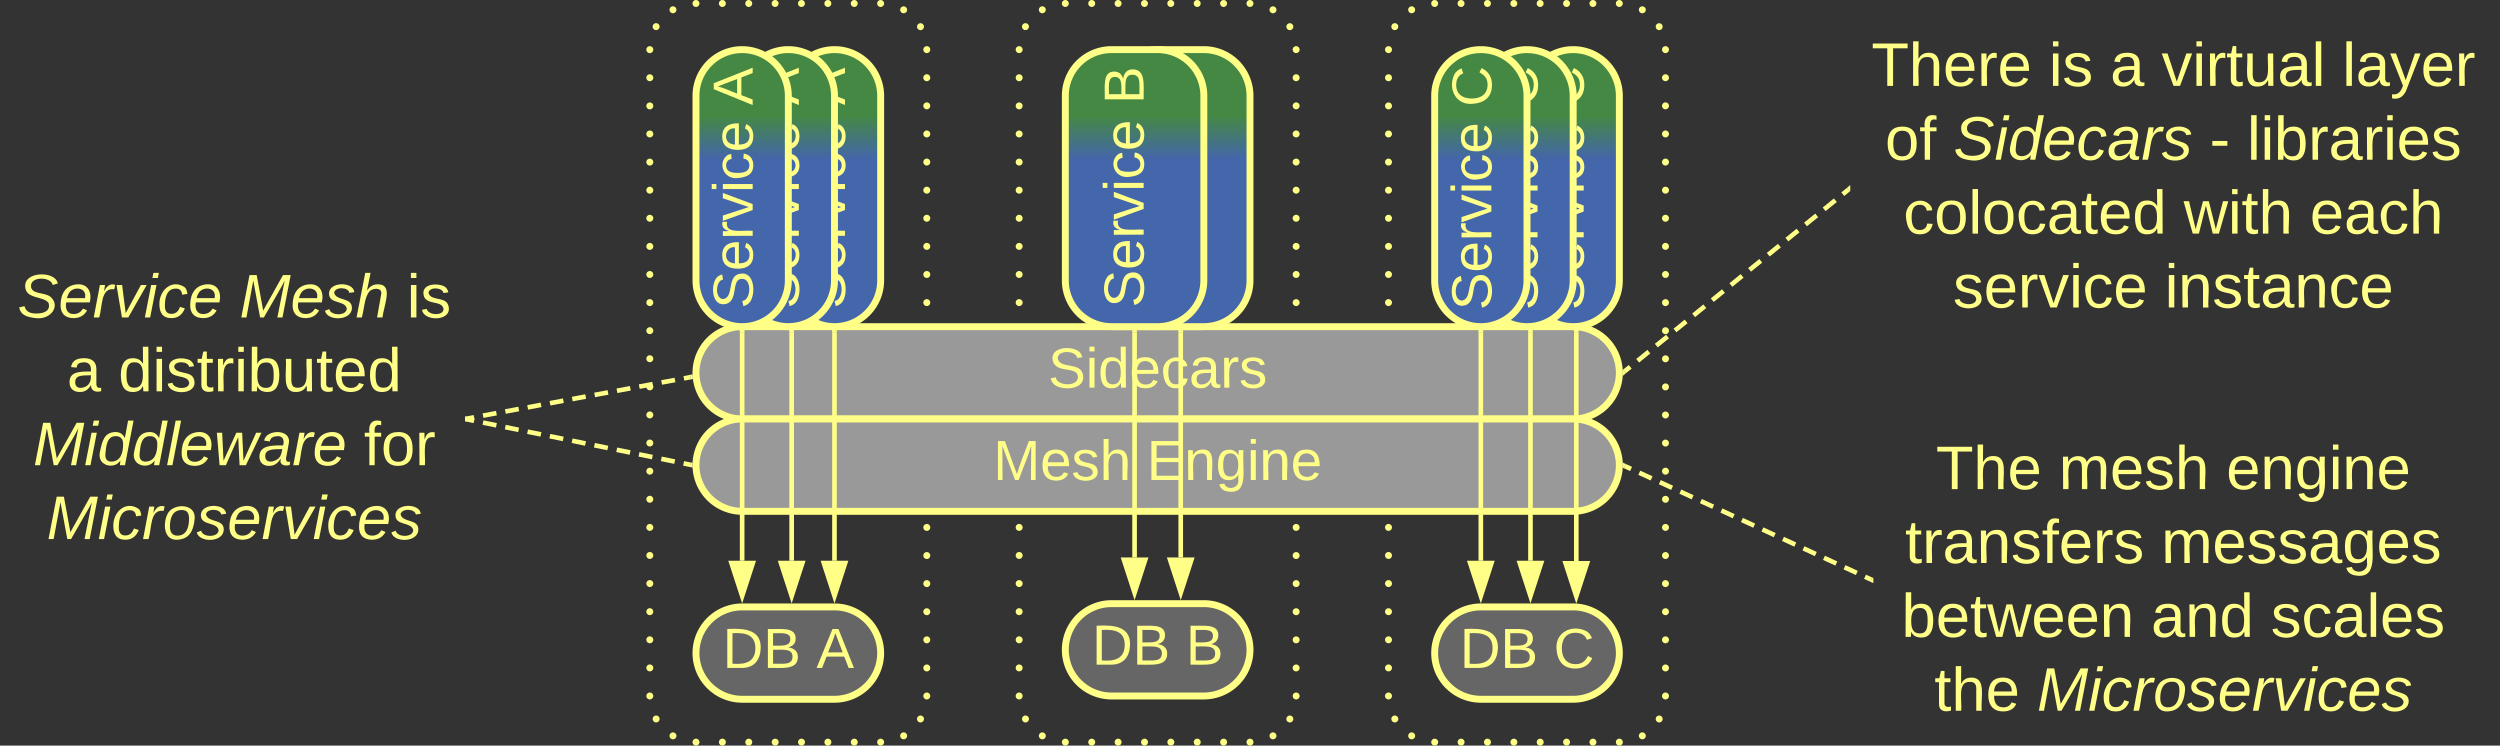 <svg xmlns="http://www.w3.org/2000/svg" xmlns:xlink="http://www.w3.org/1999/xlink" xmlns:lucid="lucid" width="1083" height="323"><rect width="100%" height="100%" fill="#333333" stroke="none"/><g transform="translate(-198.5 -378.5)" lucid:page-tab-id="0_0"><path d="M800 400a20 20 0 0 1 20-20h80a20 20 0 0 1 20 20v280a20 20 0 0 1-20 20h-80a20 20 0 0 1-20-20z" fill-opacity="0" fill="#ff8"/><path d="M798.5 400a1.5 1.5 0 0 1 1.5-1.5 1.5 1.5 0 0 1 1.5 1.5 1.5 1.5 0 0 1-1.5 1.5 1.5 1.5 0 0 1-1.5-1.5m2.73-9.96a1.5 1.5 0 0 1 1.5-1.5 1.5 1.5 0 0 1 1.5 1.5 1.5 1.5 0 0 1-1.5 1.5 1.5 1.5 0 0 1-1.5-1.5V390m7.3-7.26a1.5 1.5 0 0 1 1.5-1.5 1.5 1.5 0 0 1 1.5 1.5 1.5 1.5 0 0 1-1.5 1.5 1.5 1.5 0 0 1-1.5-1.5v-.03m9.97-2.7a1.5 1.5 0 0 1 1.5-1.5 1.5 1.5 0 0 1 1.5 1.5 1.5 1.5 0 0 1-1.5 1.5 1.5 1.5 0 0 1-1.5-1.5m11.43 0a1.5 1.5 0 0 1 1.5-1.5 1.5 1.5 0 0 1 1.5 1.5 1.5 1.5 0 0 1-1.5 1.5 1.5 1.5 0 0 1-1.5-1.5m11.43 0a1.5 1.5 0 0 1 1.5-1.5 1.5 1.5 0 0 1 1.5 1.5 1.5 1.5 0 0 1-1.5 1.5 1.5 1.5 0 0 1-1.5-1.5m11.43 0a1.5 1.5 0 0 1 1.5-1.5 1.5 1.5 0 0 1 1.5 1.5 1.5 1.5 0 0 1-1.5 1.5 1.5 1.5 0 0 1-1.5-1.5m11.4 0a1.5 1.5 0 0 1 1.5-1.5 1.5 1.5 0 0 1 1.5 1.5 1.5 1.5 0 0 1-1.5 1.5 1.5 1.5 0 0 1-1.5-1.5m11.44 0a1.5 1.5 0 0 1 1.5-1.5 1.5 1.5 0 0 1 1.5 1.5 1.5 1.5 0 0 1-1.5 1.5 1.5 1.5 0 0 1-1.5-1.5m11.43 0a1.5 1.5 0 0 1 1.5-1.5 1.5 1.5 0 0 1 1.5 1.5 1.5 1.5 0 0 1-1.5 1.5 1.5 1.5 0 0 1-1.5-1.5m11.43 0a1.5 1.5 0 0 1 1.5-1.5 1.5 1.5 0 0 1 1.5 1.5 1.5 1.5 0 0 1-1.5 1.5 1.5 1.5 0 0 1-1.5-1.5m9.97 2.74a1.5 1.5 0 0 1 1.5-1.5 1.5 1.5 0 0 1 1.5 1.5 1.5 1.5 0 0 1-1.5 1.5 1.5 1.5 0 0 1-1.5-1.5v-.03m7.3 7.34a1.5 1.5 0 0 1 1.5-1.5 1.5 1.5 0 0 1 1.5 1.5 1.5 1.5 0 0 1-1.5 1.5 1.5 1.5 0 0 1-1.5-1.5V390m2.73 10a1.5 1.5 0 0 1 1.5-1.5 1.5 1.5 0 0 1 1.5 1.5 1.5 1.5 0 0 1-1.5 1.5 1.5 1.5 0 0 1-1.5-1.5m0 12.2v-.03a1.5 1.5 0 0 1 1.5-1.5 1.5 1.5 0 0 1 1.5 1.5 1.5 1.5 0 0 1-1.5 1.5 1.5 1.5 0 0 1-1.5-1.5m0 12.2v-.02a1.5 1.5 0 0 1 1.5-1.5 1.5 1.5 0 0 1 1.5 1.5 1.5 1.5 0 0 1-1.5 1.5 1.5 1.5 0 0 1-1.5-1.5v-.02m0 12.2a1.5 1.5 0 0 1 1.5-1.5 1.5 1.5 0 0 1 1.5 1.5 1.5 1.5 0 0 1-1.5 1.5 1.5 1.5 0 0 1-1.5-1.5v-.02m0 12.2a1.5 1.5 0 0 1 1.5-1.5 1.5 1.5 0 0 1 1.5 1.5 1.5 1.5 0 0 1-1.5 1.5 1.5 1.5 0 0 1-1.5-1.5v-.02m0 12.2a1.5 1.5 0 0 1 1.5-1.5 1.5 1.5 0 0 1 1.5 1.5 1.5 1.5 0 0 1-1.5 1.5 1.5 1.5 0 0 1-1.5-1.5v-.02m0 12.2v-.02a1.5 1.5 0 0 1 1.5-1.5 1.5 1.5 0 0 1 1.5 1.5 1.5 1.5 0 0 1-1.5 1.5 1.5 1.5 0 0 1-1.5-1.5m0 12.2v-.02a1.5 1.5 0 0 1 1.5-1.5 1.5 1.5 0 0 1 1.5 1.5 1.5 1.5 0 0 1-1.5 1.5 1.5 1.5 0 0 1-1.5-1.5v-.02m0 12.2a1.5 1.5 0 0 1 1.5-1.5 1.5 1.5 0 0 1 1.5 1.5 1.5 1.5 0 0 1-1.5 1.5 1.5 1.5 0 0 1-1.5-1.5v-.02m0 12.2a1.5 1.5 0 0 1 1.5-1.5 1.5 1.5 0 0 1 1.5 1.5 1.5 1.5 0 0 1-1.5 1.5 1.5 1.5 0 0 1-1.5-1.5v-.03m0 12.2a1.5 1.5 0 0 1 1.5-1.5 1.5 1.5 0 0 1 1.5 1.5 1.5 1.5 0 0 1-1.5 1.5 1.5 1.5 0 0 1-1.5-1.5v-.03m0 12.2a1.5 1.5 0 0 1 1.5-1.5 1.5 1.5 0 0 1 1.5 1.5 1.5 1.5 0 0 1-1.5 1.5 1.5 1.5 0 0 1-1.5-1.5v-.02m0 12.2a1.5 1.5 0 0 1 1.5-1.5 1.5 1.5 0 0 1 1.5 1.5 1.5 1.5 0 0 1-1.5 1.5 1.5 1.5 0 0 1-1.5-1.5v-.03m0 12.2a1.5 1.5 0 0 1 1.5-1.5 1.5 1.5 0 0 1 1.5 1.5 1.5 1.5 0 0 1-1.5 1.5 1.5 1.5 0 0 1-1.5-1.5v-.02m0 12.2v-.02a1.5 1.5 0 0 1 1.5-1.5 1.5 1.5 0 0 1 1.5 1.5 1.5 1.5 0 0 1-1.5 1.5 1.5 1.5 0 0 1-1.5-1.5m0 12.2v-.02a1.5 1.5 0 0 1 1.5-1.5 1.5 1.5 0 0 1 1.5 1.5 1.5 1.5 0 0 1-1.5 1.5 1.5 1.5 0 0 1-1.5-1.5m0 12.2v-.02a1.5 1.5 0 0 1 1.5-1.5 1.5 1.5 0 0 1 1.5 1.5 1.5 1.5 0 0 1-1.5 1.5 1.5 1.5 0 0 1-1.5-1.5m0 12.2v-.02a1.5 1.5 0 0 1 1.5-1.5 1.5 1.5 0 0 1 1.5 1.5 1.5 1.5 0 0 1-1.5 1.5 1.5 1.5 0 0 1-1.5-1.5v-.02m0 12.2a1.5 1.5 0 0 1 1.5-1.5 1.5 1.5 0 0 1 1.5 1.5 1.5 1.5 0 0 1-1.5 1.5 1.5 1.5 0 0 1-1.5-1.5v-.02m0 12.2v-.02a1.5 1.5 0 0 1 1.5-1.5 1.5 1.5 0 0 1 1.5 1.5 1.5 1.5 0 0 1-1.5 1.5 1.5 1.5 0 0 1-1.5-1.5m0 12.2v-.02a1.5 1.5 0 0 1 1.5-1.5 1.5 1.5 0 0 1 1.5 1.5 1.5 1.5 0 0 1-1.5 1.5 1.5 1.5 0 0 1-1.5-1.5v-.02m0 12.2a1.5 1.5 0 0 1 1.5-1.5 1.5 1.5 0 0 1 1.5 1.5 1.5 1.5 0 0 1-1.5 1.5 1.5 1.5 0 0 1-1.5-1.5v-.02m0 12.2a1.5 1.5 0 0 1 1.5-1.5 1.5 1.5 0 0 1 1.5 1.5 1.5 1.5 0 0 1-1.5 1.5 1.5 1.5 0 0 1-1.5-1.5v-.03m0 12.22V680a1.5 1.5 0 0 1 1.5-1.5 1.5 1.5 0 0 1 1.5 1.5 1.5 1.5 0 0 1-1.5 1.5 1.5 1.5 0 0 1-1.5-1.5m-2.73 10v-.03a1.5 1.5 0 0 1 1.5-1.5 1.5 1.5 0 0 1 1.5 1.5 1.5 1.5 0 0 1-1.5 1.5 1.5 1.5 0 0 1-1.5-1.5m-7.3 7.32v-.03a1.5 1.5 0 0 1 1.5-1.5 1.5 1.5 0 0 1 1.5 1.5 1.5 1.5 0 0 1-1.5 1.5 1.5 1.5 0 0 1-1.5-1.5M898.5 700V700a1.5 1.5 0 0 1 1.5-1.5 1.5 1.5 0 0 1 1.5 1.5 1.5 1.5 0 0 1-1.5 1.5 1.5 1.5 0 0 1-1.5-1.5m-11.43 0a1.5 1.5 0 0 1 1.5-1.5 1.5 1.5 0 0 1 1.5 1.5 1.5 1.5 0 0 1-1.5 1.5 1.5 1.5 0 0 1-1.5-1.5m-11.43 0a1.5 1.5 0 0 1 1.5-1.5 1.5 1.5 0 0 1 1.5 1.5 1.5 1.5 0 0 1-1.5 1.5 1.5 1.5 0 0 1-1.5-1.5m-11.43 0a1.5 1.5 0 0 1 1.5-1.5 1.5 1.5 0 0 1 1.5 1.5 1.5 1.5 0 0 1-1.5 1.5 1.5 1.5 0 0 1-1.5-1.5m-11.4 0a1.5 1.5 0 0 1 1.5-1.5 1.5 1.5 0 0 1 1.5 1.5 1.5 1.5 0 0 1-1.5 1.5 1.5 1.5 0 0 1-1.5-1.5m-11.44 0a1.5 1.5 0 0 1 1.5-1.5 1.5 1.5 0 0 1 1.5 1.5 1.5 1.5 0 0 1-1.5 1.5 1.5 1.5 0 0 1-1.5-1.5m-11.43 0a1.5 1.5 0 0 1 1.5-1.5 1.5 1.5 0 0 1 1.5 1.5 1.5 1.5 0 0 1-1.5 1.5 1.5 1.5 0 0 1-1.5-1.5m-11.43 0a1.5 1.5 0 0 1 1.5-1.5 1.5 1.5 0 0 1 1.5 1.5 1.5 1.5 0 0 1-1.5 1.5 1.5 1.5 0 0 1-1.5-1.5m-9.97-2.7v-.03a1.5 1.5 0 0 1 1.5-1.5 1.5 1.5 0 0 1 1.5 1.5 1.5 1.5 0 0 1-1.5 1.5 1.5 1.5 0 0 1-1.5-1.5m-7.3-7.28v-.03a1.5 1.5 0 0 1 1.5-1.5 1.5 1.5 0 0 1 1.5 1.5 1.5 1.5 0 0 1-1.5 1.5 1.5 1.5 0 0 1-1.5-1.5M798.5 680a1.5 1.5 0 0 1 1.5-1.5 1.5 1.5 0 0 1 1.5 1.5 1.5 1.5 0 0 1-1.5 1.5 1.5 1.5 0 0 1-1.5-1.5m0-12.16a1.5 1.5 0 0 1 1.5-1.5 1.5 1.5 0 0 1 1.5 1.5 1.5 1.5 0 0 1-1.5 1.5 1.5 1.5 0 0 1-1.5-1.5v-.03m0-12.13v-.02a1.5 1.5 0 0 1 1.5-1.5 1.5 1.5 0 0 1 1.5 1.5 1.5 1.5 0 0 1-1.5 1.5 1.5 1.5 0 0 1-1.5-1.5m0-12.16v-.02a1.5 1.5 0 0 1 1.5-1.5 1.5 1.5 0 0 1 1.5 1.5 1.5 1.5 0 0 1-1.5 1.5 1.5 1.5 0 0 1-1.5-1.5v-.02m0-12.14v-.02a1.5 1.5 0 0 1 1.5-1.5 1.5 1.5 0 0 1 1.5 1.5 1.5 1.5 0 0 1-1.5 1.5 1.5 1.5 0 0 1-1.5-1.5m0-12.15v-.02a1.5 1.5 0 0 1 1.5-1.5 1.5 1.5 0 0 1 1.5 1.5 1.5 1.5 0 0 1-1.5 1.5 1.5 1.5 0 0 1-1.5-1.5m0-12.16a1.5 1.5 0 0 1 1.5-1.5 1.5 1.5 0 0 1 1.5 1.5 1.5 1.5 0 0 1-1.5 1.5 1.5 1.5 0 0 1-1.5-1.5v-.03m0-12.14v-.02a1.5 1.5 0 0 1 1.5-1.5 1.5 1.5 0 0 1 1.5 1.5 1.5 1.5 0 0 1-1.5 1.5 1.5 1.5 0 0 1-1.5-1.5m0-12.16a1.5 1.5 0 0 1 1.5-1.5 1.5 1.5 0 0 1 1.5 1.5 1.5 1.5 0 0 1-1.5 1.5 1.5 1.5 0 0 1-1.5-1.5v-.03m0-12.15v-.02a1.5 1.5 0 0 1 1.5-1.5 1.5 1.5 0 0 1 1.5 1.5 1.5 1.5 0 0 1-1.5 1.5 1.5 1.5 0 0 1-1.5-1.5m0-12.15v-.02a1.5 1.5 0 0 1 1.5-1.5 1.5 1.5 0 0 1 1.5 1.5 1.5 1.5 0 0 1-1.5 1.5 1.5 1.5 0 0 1-1.5-1.5m0-12.16a1.5 1.5 0 0 1 1.5-1.5 1.5 1.5 0 0 1 1.5 1.5 1.5 1.5 0 0 1-1.5 1.5 1.5 1.5 0 0 1-1.5-1.5v-.03m0-12.14v-.02a1.5 1.5 0 0 1 1.5-1.5 1.5 1.5 0 0 1 1.5 1.5 1.5 1.5 0 0 1-1.5 1.5 1.5 1.5 0 0 1-1.5-1.5m0-12.15a1.5 1.5 0 0 1 1.5-1.5 1.5 1.5 0 0 1 1.5 1.5 1.5 1.5 0 0 1-1.5 1.5 1.5 1.5 0 0 1-1.5-1.5v-.03m0-12.14a1.5 1.5 0 0 1 1.5-1.5 1.5 1.5 0 0 1 1.5 1.5 1.5 1.5 0 0 1-1.5 1.5 1.5 1.5 0 0 1-1.5-1.5v-.03m0-12.14a1.5 1.5 0 0 1 1.5-1.5 1.5 1.5 0 0 1 1.5 1.5 1.5 1.5 0 0 1-1.5 1.5 1.5 1.5 0 0 1-1.5-1.5v-.02m0-12.15a1.5 1.5 0 0 1 1.5-1.5 1.5 1.5 0 0 1 1.5 1.5 1.5 1.5 0 0 1-1.5 1.5 1.5 1.5 0 0 1-1.5-1.5v-.03m0-12.14v-.02a1.5 1.5 0 0 1 1.5-1.5 1.5 1.5 0 0 1 1.5 1.5 1.5 1.5 0 0 1-1.5 1.5 1.5 1.5 0 0 1-1.5-1.5m0-12.16a1.5 1.5 0 0 1 1.5-1.5 1.5 1.5 0 0 1 1.5 1.5 1.5 1.5 0 0 1-1.5 1.5 1.5 1.5 0 0 1-1.5-1.5v-.02m0-12.15a1.5 1.5 0 0 1 1.5-1.5 1.5 1.5 0 0 1 1.5 1.5 1.5 1.5 0 0 1-1.5 1.5 1.5 1.5 0 0 1-1.5-1.5v-.02m0-12.14v-.02a1.5 1.5 0 0 1 1.5-1.5 1.5 1.5 0 0 1 1.5 1.5 1.5 1.5 0 0 1-1.5 1.5 1.5 1.5 0 0 1-1.5-1.5m0-12.16a1.5 1.5 0 0 1 1.5-1.5 1.5 1.5 0 0 1 1.5 1.5 1.5 1.5 0 0 1-1.5 1.5 1.5 1.5 0 0 1-1.5-1.5v-.03m0-12.14v-.03a1.5 1.5 0 0 1 1.5-1.5 1.5 1.5 0 0 1 1.5 1.5 1.5 1.5 0 0 1-1.5 1.5 1.5 1.5 0 0 1-1.5-1.5" fill="#ff8"/><path d="M640 400a20 20 0 0 1 20-20h80a20 20 0 0 1 20 20v280a20 20 0 0 1-20 20h-80a20 20 0 0 1-20-20z" fill-opacity="0" fill="#ff8"/><path d="M638.5 400a1.5 1.5 0 0 1 1.5-1.5 1.5 1.5 0 0 1 1.5 1.5 1.5 1.5 0 0 1-1.5 1.5 1.5 1.5 0 0 1-1.5-1.5m2.73-9.96a1.5 1.5 0 0 1 1.5-1.5 1.5 1.5 0 0 1 1.5 1.5 1.5 1.5 0 0 1-1.5 1.5 1.5 1.5 0 0 1-1.5-1.5V390m7.3-7.26a1.5 1.5 0 0 1 1.5-1.5 1.5 1.5 0 0 1 1.5 1.5 1.5 1.5 0 0 1-1.5 1.5 1.5 1.5 0 0 1-1.5-1.5v-.03m9.97-2.7a1.5 1.5 0 0 1 1.5-1.5 1.5 1.5 0 0 1 1.5 1.5 1.5 1.5 0 0 1-1.5 1.5 1.5 1.5 0 0 1-1.5-1.5m11.43 0a1.5 1.5 0 0 1 1.5-1.5 1.5 1.5 0 0 1 1.5 1.5 1.5 1.5 0 0 1-1.5 1.5 1.5 1.5 0 0 1-1.5-1.5m11.43 0a1.5 1.5 0 0 1 1.5-1.5 1.5 1.5 0 0 1 1.5 1.5 1.5 1.5 0 0 1-1.5 1.5 1.5 1.5 0 0 1-1.5-1.5m11.43 0a1.5 1.5 0 0 1 1.5-1.5 1.5 1.5 0 0 1 1.5 1.5 1.5 1.5 0 0 1-1.5 1.5 1.5 1.5 0 0 1-1.5-1.5m11.4 0a1.5 1.5 0 0 1 1.5-1.5 1.5 1.5 0 0 1 1.5 1.5 1.5 1.5 0 0 1-1.5 1.5 1.5 1.5 0 0 1-1.5-1.5m11.44 0a1.5 1.5 0 0 1 1.5-1.5 1.5 1.5 0 0 1 1.5 1.5 1.5 1.5 0 0 1-1.5 1.5 1.5 1.5 0 0 1-1.5-1.5m11.43 0a1.5 1.5 0 0 1 1.5-1.5 1.5 1.5 0 0 1 1.5 1.5 1.5 1.5 0 0 1-1.5 1.5 1.5 1.5 0 0 1-1.5-1.5m11.43 0a1.5 1.5 0 0 1 1.5-1.5 1.5 1.5 0 0 1 1.5 1.5 1.5 1.5 0 0 1-1.5 1.5 1.5 1.5 0 0 1-1.5-1.5m9.97 2.74a1.5 1.5 0 0 1 1.5-1.5 1.5 1.5 0 0 1 1.5 1.5 1.5 1.5 0 0 1-1.5 1.5 1.5 1.5 0 0 1-1.5-1.5v-.03m7.3 7.34a1.5 1.5 0 0 1 1.5-1.5 1.5 1.5 0 0 1 1.5 1.5 1.5 1.5 0 0 1-1.5 1.5 1.5 1.5 0 0 1-1.5-1.5V390m2.73 10a1.5 1.5 0 0 1 1.5-1.5 1.5 1.5 0 0 1 1.5 1.5 1.5 1.5 0 0 1-1.5 1.5 1.5 1.5 0 0 1-1.5-1.5m0 12.2v-.03a1.5 1.5 0 0 1 1.5-1.5 1.5 1.5 0 0 1 1.5 1.5 1.5 1.5 0 0 1-1.5 1.5 1.5 1.5 0 0 1-1.5-1.5m0 12.2v-.02a1.5 1.5 0 0 1 1.5-1.5 1.5 1.5 0 0 1 1.5 1.5 1.5 1.5 0 0 1-1.5 1.5 1.5 1.5 0 0 1-1.5-1.5v-.02m0 12.2a1.5 1.5 0 0 1 1.5-1.5 1.5 1.5 0 0 1 1.5 1.5 1.5 1.5 0 0 1-1.5 1.5 1.5 1.5 0 0 1-1.5-1.5v-.02m0 12.2a1.5 1.5 0 0 1 1.5-1.5 1.5 1.5 0 0 1 1.5 1.5 1.5 1.5 0 0 1-1.5 1.5 1.5 1.5 0 0 1-1.5-1.5v-.02m0 12.2a1.5 1.5 0 0 1 1.5-1.5 1.5 1.5 0 0 1 1.5 1.5 1.5 1.5 0 0 1-1.5 1.5 1.5 1.5 0 0 1-1.5-1.5v-.02m0 12.2v-.02a1.5 1.5 0 0 1 1.5-1.5 1.5 1.5 0 0 1 1.5 1.5 1.5 1.5 0 0 1-1.5 1.5 1.5 1.5 0 0 1-1.5-1.5m0 12.2v-.02a1.5 1.5 0 0 1 1.5-1.5 1.5 1.5 0 0 1 1.5 1.5 1.5 1.5 0 0 1-1.5 1.5 1.5 1.5 0 0 1-1.5-1.5v-.02m0 12.2a1.5 1.5 0 0 1 1.5-1.5 1.5 1.5 0 0 1 1.5 1.5 1.5 1.5 0 0 1-1.5 1.5 1.5 1.5 0 0 1-1.5-1.5v-.02m0 12.2a1.5 1.5 0 0 1 1.5-1.5 1.5 1.5 0 0 1 1.5 1.5 1.5 1.5 0 0 1-1.5 1.5 1.5 1.5 0 0 1-1.5-1.5v-.03m0 12.2a1.5 1.5 0 0 1 1.5-1.5 1.5 1.5 0 0 1 1.5 1.5 1.5 1.5 0 0 1-1.5 1.5 1.5 1.5 0 0 1-1.5-1.5v-.03m0 12.2a1.5 1.5 0 0 1 1.5-1.5 1.5 1.5 0 0 1 1.5 1.5 1.5 1.5 0 0 1-1.5 1.5 1.5 1.5 0 0 1-1.5-1.5v-.02m0 12.2a1.5 1.5 0 0 1 1.5-1.5 1.5 1.5 0 0 1 1.5 1.5 1.5 1.5 0 0 1-1.5 1.5 1.5 1.5 0 0 1-1.5-1.5v-.03m0 12.2a1.5 1.5 0 0 1 1.5-1.5 1.5 1.5 0 0 1 1.5 1.5 1.5 1.5 0 0 1-1.5 1.5 1.5 1.5 0 0 1-1.5-1.5v-.02m0 12.2v-.02a1.5 1.5 0 0 1 1.5-1.5 1.5 1.5 0 0 1 1.5 1.5 1.5 1.5 0 0 1-1.5 1.5 1.5 1.5 0 0 1-1.5-1.5m0 12.2v-.02a1.5 1.5 0 0 1 1.5-1.5 1.5 1.5 0 0 1 1.5 1.5 1.5 1.5 0 0 1-1.5 1.5 1.5 1.5 0 0 1-1.5-1.5m0 12.2v-.02a1.5 1.5 0 0 1 1.5-1.5 1.5 1.5 0 0 1 1.5 1.5 1.5 1.5 0 0 1-1.5 1.5 1.5 1.5 0 0 1-1.5-1.5m0 12.2v-.02a1.5 1.5 0 0 1 1.5-1.5 1.5 1.5 0 0 1 1.5 1.5 1.5 1.5 0 0 1-1.5 1.5 1.5 1.5 0 0 1-1.5-1.5v-.02m0 12.2a1.5 1.5 0 0 1 1.5-1.5 1.5 1.5 0 0 1 1.5 1.5 1.5 1.5 0 0 1-1.5 1.5 1.5 1.5 0 0 1-1.5-1.5v-.02m0 12.2v-.02a1.5 1.5 0 0 1 1.5-1.5 1.5 1.5 0 0 1 1.5 1.5 1.5 1.5 0 0 1-1.5 1.5 1.5 1.5 0 0 1-1.5-1.5m0 12.2v-.02a1.5 1.5 0 0 1 1.5-1.5 1.5 1.5 0 0 1 1.5 1.5 1.5 1.5 0 0 1-1.5 1.5 1.5 1.5 0 0 1-1.5-1.5v-.02m0 12.2a1.5 1.5 0 0 1 1.5-1.5 1.5 1.5 0 0 1 1.5 1.5 1.5 1.5 0 0 1-1.5 1.5 1.5 1.5 0 0 1-1.5-1.5v-.02m0 12.2a1.5 1.5 0 0 1 1.5-1.5 1.5 1.5 0 0 1 1.5 1.5 1.5 1.5 0 0 1-1.5 1.5 1.5 1.5 0 0 1-1.5-1.5v-.03m0 12.22V680a1.5 1.5 0 0 1 1.5-1.5 1.5 1.5 0 0 1 1.5 1.5 1.5 1.5 0 0 1-1.5 1.5 1.5 1.5 0 0 1-1.5-1.5m-2.73 10v-.03a1.5 1.5 0 0 1 1.5-1.5 1.5 1.5 0 0 1 1.5 1.5 1.5 1.5 0 0 1-1.5 1.5 1.5 1.5 0 0 1-1.5-1.5m-7.3 7.32v-.03a1.5 1.5 0 0 1 1.5-1.5 1.5 1.5 0 0 1 1.5 1.5 1.5 1.5 0 0 1-1.5 1.5 1.5 1.5 0 0 1-1.5-1.5M738.5 700V700a1.5 1.5 0 0 1 1.5-1.5 1.5 1.5 0 0 1 1.5 1.5 1.5 1.5 0 0 1-1.5 1.5 1.5 1.5 0 0 1-1.5-1.5m-11.43 0a1.5 1.5 0 0 1 1.5-1.5 1.5 1.5 0 0 1 1.5 1.5 1.5 1.5 0 0 1-1.5 1.5 1.5 1.5 0 0 1-1.5-1.5m-11.43 0a1.5 1.5 0 0 1 1.5-1.5 1.5 1.5 0 0 1 1.5 1.5 1.5 1.5 0 0 1-1.5 1.5 1.5 1.5 0 0 1-1.5-1.5m-11.43 0a1.5 1.5 0 0 1 1.5-1.5 1.5 1.5 0 0 1 1.5 1.5 1.5 1.5 0 0 1-1.5 1.5 1.5 1.5 0 0 1-1.5-1.5m-11.4 0a1.5 1.5 0 0 1 1.5-1.5 1.5 1.5 0 0 1 1.5 1.5 1.5 1.5 0 0 1-1.5 1.5 1.5 1.5 0 0 1-1.5-1.5m-11.44 0a1.5 1.5 0 0 1 1.5-1.5 1.5 1.5 0 0 1 1.5 1.5 1.5 1.5 0 0 1-1.5 1.5 1.5 1.5 0 0 1-1.5-1.5m-11.43 0a1.5 1.5 0 0 1 1.5-1.5 1.5 1.5 0 0 1 1.5 1.5 1.5 1.5 0 0 1-1.5 1.5 1.5 1.5 0 0 1-1.5-1.5m-11.43 0a1.5 1.5 0 0 1 1.5-1.5 1.5 1.5 0 0 1 1.5 1.5 1.5 1.5 0 0 1-1.5 1.5 1.5 1.5 0 0 1-1.5-1.5m-9.97-2.7v-.03a1.5 1.5 0 0 1 1.5-1.5 1.5 1.5 0 0 1 1.5 1.5 1.5 1.5 0 0 1-1.5 1.5 1.5 1.5 0 0 1-1.5-1.5m-7.3-7.28v-.03a1.5 1.5 0 0 1 1.5-1.5 1.5 1.5 0 0 1 1.5 1.5 1.5 1.5 0 0 1-1.5 1.5 1.5 1.5 0 0 1-1.5-1.5M638.5 680a1.5 1.5 0 0 1 1.5-1.5 1.5 1.5 0 0 1 1.5 1.5 1.5 1.5 0 0 1-1.5 1.5 1.5 1.5 0 0 1-1.5-1.5m0-12.16a1.5 1.5 0 0 1 1.5-1.5 1.5 1.5 0 0 1 1.5 1.5 1.5 1.5 0 0 1-1.5 1.5 1.5 1.5 0 0 1-1.5-1.5v-.03m0-12.13v-.02a1.5 1.5 0 0 1 1.5-1.5 1.5 1.5 0 0 1 1.5 1.5 1.5 1.5 0 0 1-1.5 1.5 1.5 1.5 0 0 1-1.5-1.5m0-12.16v-.02a1.5 1.5 0 0 1 1.5-1.5 1.5 1.5 0 0 1 1.5 1.5 1.5 1.5 0 0 1-1.5 1.5 1.5 1.5 0 0 1-1.5-1.5v-.02m0-12.14v-.02a1.5 1.5 0 0 1 1.5-1.5 1.5 1.5 0 0 1 1.5 1.5 1.5 1.5 0 0 1-1.5 1.5 1.5 1.5 0 0 1-1.5-1.5m0-12.15v-.02a1.5 1.5 0 0 1 1.5-1.5 1.5 1.5 0 0 1 1.5 1.5 1.5 1.5 0 0 1-1.5 1.5 1.5 1.5 0 0 1-1.5-1.5m0-12.16a1.5 1.5 0 0 1 1.5-1.5 1.5 1.5 0 0 1 1.5 1.5 1.5 1.5 0 0 1-1.5 1.5 1.5 1.5 0 0 1-1.5-1.5v-.03m0-12.14v-.02a1.5 1.5 0 0 1 1.5-1.5 1.5 1.5 0 0 1 1.5 1.5 1.5 1.5 0 0 1-1.5 1.5 1.5 1.5 0 0 1-1.5-1.5m0-12.16a1.5 1.5 0 0 1 1.5-1.5 1.5 1.5 0 0 1 1.5 1.5 1.5 1.5 0 0 1-1.5 1.5 1.5 1.5 0 0 1-1.5-1.5v-.03m0-12.15v-.02a1.5 1.5 0 0 1 1.5-1.5 1.5 1.5 0 0 1 1.5 1.5 1.5 1.5 0 0 1-1.5 1.5 1.5 1.5 0 0 1-1.5-1.5m0-12.15v-.02a1.5 1.5 0 0 1 1.5-1.5 1.5 1.5 0 0 1 1.5 1.5 1.5 1.5 0 0 1-1.5 1.5 1.5 1.5 0 0 1-1.5-1.5m0-12.16a1.5 1.5 0 0 1 1.5-1.5 1.5 1.5 0 0 1 1.5 1.5 1.5 1.5 0 0 1-1.5 1.5 1.5 1.5 0 0 1-1.5-1.5v-.03m0-12.14v-.02a1.5 1.5 0 0 1 1.5-1.5 1.5 1.5 0 0 1 1.5 1.5 1.5 1.5 0 0 1-1.5 1.5 1.5 1.5 0 0 1-1.5-1.5m0-12.15a1.5 1.5 0 0 1 1.5-1.5 1.5 1.5 0 0 1 1.5 1.5 1.5 1.5 0 0 1-1.5 1.5 1.5 1.5 0 0 1-1.5-1.5v-.03m0-12.14a1.5 1.5 0 0 1 1.5-1.5 1.5 1.5 0 0 1 1.5 1.5 1.5 1.5 0 0 1-1.5 1.5 1.5 1.5 0 0 1-1.5-1.5v-.03m0-12.14a1.5 1.5 0 0 1 1.5-1.5 1.5 1.5 0 0 1 1.5 1.5 1.5 1.5 0 0 1-1.5 1.5 1.5 1.5 0 0 1-1.5-1.5v-.02m0-12.15a1.5 1.5 0 0 1 1.5-1.5 1.5 1.5 0 0 1 1.5 1.5 1.5 1.5 0 0 1-1.5 1.5 1.5 1.5 0 0 1-1.5-1.5v-.03m0-12.14v-.02a1.5 1.5 0 0 1 1.5-1.5 1.5 1.5 0 0 1 1.5 1.5 1.5 1.5 0 0 1-1.5 1.5 1.5 1.5 0 0 1-1.5-1.5m0-12.16a1.5 1.5 0 0 1 1.5-1.5 1.5 1.5 0 0 1 1.5 1.5 1.5 1.5 0 0 1-1.5 1.5 1.5 1.5 0 0 1-1.5-1.5v-.02m0-12.15a1.5 1.5 0 0 1 1.5-1.5 1.5 1.5 0 0 1 1.5 1.5 1.5 1.5 0 0 1-1.5 1.5 1.5 1.5 0 0 1-1.5-1.5v-.02m0-12.14v-.02a1.5 1.5 0 0 1 1.5-1.5 1.5 1.5 0 0 1 1.5 1.5 1.5 1.5 0 0 1-1.5 1.5 1.5 1.5 0 0 1-1.5-1.5m0-12.16a1.5 1.5 0 0 1 1.5-1.5 1.5 1.5 0 0 1 1.5 1.5 1.5 1.5 0 0 1-1.5 1.5 1.5 1.5 0 0 1-1.5-1.5v-.03m0-12.14v-.03a1.5 1.5 0 0 1 1.5-1.5 1.5 1.5 0 0 1 1.5 1.5 1.5 1.5 0 0 1-1.5 1.5 1.5 1.5 0 0 1-1.5-1.5" fill="#ff8"/><path d="M480 400a20 20 0 0 1 20-20h80a20 20 0 0 1 20 20v280a20 20 0 0 1-20 20h-80a20 20 0 0 1-20-20z" fill-opacity="0" fill="#ff8"/><path d="M478.5 400a1.5 1.5 0 0 1 1.5-1.5 1.5 1.5 0 0 1 1.5 1.5 1.5 1.5 0 0 1-1.5 1.5 1.5 1.5 0 0 1-1.5-1.5m2.73-9.96a1.5 1.5 0 0 1 1.5-1.5 1.5 1.5 0 0 1 1.5 1.5 1.5 1.5 0 0 1-1.5 1.5 1.5 1.5 0 0 1-1.5-1.5V390m7.3-7.26a1.5 1.5 0 0 1 1.5-1.5 1.5 1.5 0 0 1 1.5 1.5 1.5 1.5 0 0 1-1.5 1.5 1.5 1.5 0 0 1-1.5-1.5v-.03m9.97-2.7a1.5 1.5 0 0 1 1.5-1.5 1.5 1.5 0 0 1 1.5 1.5 1.5 1.5 0 0 1-1.5 1.5 1.5 1.5 0 0 1-1.5-1.5m11.43 0a1.5 1.5 0 0 1 1.5-1.5 1.5 1.5 0 0 1 1.5 1.5 1.5 1.5 0 0 1-1.5 1.5 1.5 1.5 0 0 1-1.5-1.5m11.43 0a1.5 1.5 0 0 1 1.5-1.5 1.5 1.5 0 0 1 1.5 1.5 1.5 1.5 0 0 1-1.5 1.5 1.5 1.5 0 0 1-1.5-1.5m11.43 0a1.5 1.5 0 0 1 1.5-1.5 1.5 1.5 0 0 1 1.5 1.5 1.5 1.5 0 0 1-1.5 1.5 1.5 1.5 0 0 1-1.5-1.5m11.4 0a1.5 1.5 0 0 1 1.5-1.5 1.5 1.5 0 0 1 1.5 1.5 1.5 1.5 0 0 1-1.5 1.5 1.5 1.5 0 0 1-1.5-1.5m11.44 0a1.5 1.5 0 0 1 1.5-1.5 1.5 1.5 0 0 1 1.5 1.5 1.5 1.5 0 0 1-1.5 1.5 1.5 1.5 0 0 1-1.5-1.5m11.43 0a1.5 1.5 0 0 1 1.5-1.5 1.5 1.5 0 0 1 1.5 1.5 1.5 1.5 0 0 1-1.5 1.5 1.5 1.5 0 0 1-1.5-1.5m11.43 0a1.5 1.5 0 0 1 1.5-1.5 1.5 1.5 0 0 1 1.5 1.5 1.5 1.5 0 0 1-1.5 1.5 1.5 1.5 0 0 1-1.5-1.5m9.97 2.74a1.5 1.5 0 0 1 1.5-1.5 1.5 1.5 0 0 1 1.5 1.5 1.5 1.5 0 0 1-1.5 1.5 1.5 1.5 0 0 1-1.5-1.5v-.03m7.3 7.34a1.5 1.5 0 0 1 1.5-1.5 1.5 1.5 0 0 1 1.5 1.5 1.5 1.5 0 0 1-1.5 1.5 1.5 1.5 0 0 1-1.5-1.5V390m2.73 10a1.5 1.5 0 0 1 1.5-1.5 1.5 1.5 0 0 1 1.5 1.5 1.5 1.5 0 0 1-1.5 1.5 1.5 1.5 0 0 1-1.5-1.5m0 12.2v-.03a1.5 1.5 0 0 1 1.5-1.5 1.5 1.5 0 0 1 1.5 1.5 1.5 1.5 0 0 1-1.5 1.5 1.5 1.5 0 0 1-1.5-1.5m0 12.2v-.02a1.5 1.5 0 0 1 1.5-1.5 1.5 1.5 0 0 1 1.5 1.5 1.5 1.5 0 0 1-1.5 1.5 1.5 1.5 0 0 1-1.5-1.5v-.02m0 12.2a1.5 1.5 0 0 1 1.5-1.5 1.5 1.5 0 0 1 1.5 1.5 1.5 1.5 0 0 1-1.5 1.5 1.5 1.5 0 0 1-1.5-1.5v-.02m0 12.2a1.5 1.5 0 0 1 1.5-1.5 1.5 1.5 0 0 1 1.5 1.5 1.5 1.5 0 0 1-1.5 1.5 1.5 1.5 0 0 1-1.5-1.5v-.02m0 12.2a1.5 1.5 0 0 1 1.5-1.5 1.5 1.5 0 0 1 1.5 1.5 1.5 1.5 0 0 1-1.5 1.5 1.5 1.5 0 0 1-1.5-1.5v-.02m0 12.2v-.02a1.5 1.5 0 0 1 1.5-1.5 1.5 1.5 0 0 1 1.5 1.5 1.5 1.5 0 0 1-1.5 1.5 1.5 1.5 0 0 1-1.5-1.5m0 12.2v-.02a1.5 1.5 0 0 1 1.5-1.5 1.5 1.5 0 0 1 1.5 1.5 1.5 1.5 0 0 1-1.5 1.5 1.5 1.5 0 0 1-1.5-1.5v-.02m0 12.2a1.5 1.5 0 0 1 1.5-1.5 1.5 1.5 0 0 1 1.5 1.5 1.5 1.5 0 0 1-1.5 1.5 1.5 1.5 0 0 1-1.5-1.5v-.02m0 12.2a1.5 1.5 0 0 1 1.5-1.5 1.5 1.5 0 0 1 1.5 1.5 1.5 1.5 0 0 1-1.5 1.5 1.5 1.5 0 0 1-1.5-1.5v-.03m0 12.2a1.5 1.5 0 0 1 1.5-1.5 1.5 1.5 0 0 1 1.5 1.5 1.5 1.5 0 0 1-1.5 1.5 1.5 1.5 0 0 1-1.5-1.5v-.03m0 12.2a1.5 1.5 0 0 1 1.5-1.5 1.5 1.5 0 0 1 1.5 1.5 1.5 1.5 0 0 1-1.5 1.5 1.5 1.5 0 0 1-1.5-1.5v-.02m0 12.2a1.5 1.5 0 0 1 1.5-1.5 1.5 1.5 0 0 1 1.5 1.5 1.5 1.5 0 0 1-1.5 1.5 1.5 1.5 0 0 1-1.5-1.5v-.03m0 12.2a1.5 1.5 0 0 1 1.5-1.5 1.5 1.5 0 0 1 1.5 1.5 1.5 1.5 0 0 1-1.5 1.5 1.5 1.5 0 0 1-1.5-1.5v-.02m0 12.2v-.02a1.5 1.5 0 0 1 1.5-1.5 1.5 1.5 0 0 1 1.5 1.5 1.5 1.5 0 0 1-1.5 1.5 1.5 1.5 0 0 1-1.5-1.5m0 12.2v-.02a1.5 1.5 0 0 1 1.5-1.5 1.5 1.5 0 0 1 1.5 1.5 1.5 1.5 0 0 1-1.5 1.5 1.5 1.5 0 0 1-1.5-1.5m0 12.2v-.02a1.5 1.5 0 0 1 1.5-1.5 1.5 1.5 0 0 1 1.5 1.5 1.5 1.5 0 0 1-1.5 1.5 1.5 1.5 0 0 1-1.5-1.5m0 12.2v-.02a1.5 1.5 0 0 1 1.5-1.5 1.5 1.5 0 0 1 1.5 1.5 1.5 1.5 0 0 1-1.5 1.5 1.5 1.5 0 0 1-1.5-1.5v-.02m0 12.2a1.5 1.5 0 0 1 1.5-1.5 1.5 1.5 0 0 1 1.5 1.5 1.5 1.5 0 0 1-1.5 1.5 1.5 1.5 0 0 1-1.5-1.5v-.02m0 12.2v-.02a1.5 1.5 0 0 1 1.5-1.5 1.5 1.5 0 0 1 1.5 1.5 1.5 1.5 0 0 1-1.5 1.5 1.5 1.5 0 0 1-1.5-1.5m0 12.2v-.02a1.5 1.5 0 0 1 1.5-1.5 1.5 1.5 0 0 1 1.5 1.5 1.5 1.5 0 0 1-1.5 1.5 1.5 1.5 0 0 1-1.5-1.5v-.02m0 12.2a1.5 1.5 0 0 1 1.5-1.5 1.5 1.5 0 0 1 1.5 1.5 1.5 1.5 0 0 1-1.5 1.5 1.5 1.5 0 0 1-1.5-1.5v-.02m0 12.2a1.5 1.5 0 0 1 1.5-1.5 1.5 1.5 0 0 1 1.5 1.5 1.5 1.5 0 0 1-1.5 1.5 1.5 1.5 0 0 1-1.5-1.5v-.03m0 12.22V680a1.5 1.5 0 0 1 1.5-1.5 1.5 1.5 0 0 1 1.5 1.5 1.5 1.5 0 0 1-1.5 1.5 1.5 1.5 0 0 1-1.5-1.5m-2.73 10v-.03a1.5 1.5 0 0 1 1.5-1.5 1.5 1.5 0 0 1 1.5 1.5 1.5 1.5 0 0 1-1.5 1.5 1.5 1.5 0 0 1-1.5-1.5m-7.3 7.32v-.03a1.5 1.5 0 0 1 1.5-1.5 1.5 1.5 0 0 1 1.5 1.5 1.5 1.5 0 0 1-1.5 1.5 1.5 1.5 0 0 1-1.5-1.5M578.5 700V700a1.5 1.5 0 0 1 1.5-1.5 1.5 1.5 0 0 1 1.5 1.5 1.5 1.5 0 0 1-1.5 1.5 1.5 1.5 0 0 1-1.5-1.5m-11.43 0a1.5 1.5 0 0 1 1.5-1.5 1.5 1.5 0 0 1 1.5 1.5 1.5 1.5 0 0 1-1.5 1.5 1.5 1.5 0 0 1-1.5-1.5m-11.43 0a1.5 1.5 0 0 1 1.5-1.5 1.5 1.5 0 0 1 1.5 1.5 1.5 1.5 0 0 1-1.5 1.5 1.5 1.5 0 0 1-1.5-1.5m-11.43 0a1.5 1.5 0 0 1 1.5-1.5 1.5 1.5 0 0 1 1.5 1.5 1.5 1.5 0 0 1-1.5 1.5 1.5 1.5 0 0 1-1.5-1.5m-11.4 0a1.5 1.5 0 0 1 1.5-1.5 1.5 1.5 0 0 1 1.5 1.5 1.5 1.5 0 0 1-1.5 1.5 1.5 1.5 0 0 1-1.5-1.5m-11.44 0a1.5 1.5 0 0 1 1.5-1.5 1.5 1.5 0 0 1 1.5 1.5 1.5 1.5 0 0 1-1.5 1.5 1.5 1.5 0 0 1-1.5-1.5m-11.43 0a1.5 1.5 0 0 1 1.5-1.5 1.5 1.5 0 0 1 1.5 1.5 1.5 1.5 0 0 1-1.5 1.5 1.5 1.5 0 0 1-1.5-1.5m-11.43 0a1.5 1.5 0 0 1 1.5-1.5 1.5 1.5 0 0 1 1.5 1.5 1.5 1.5 0 0 1-1.5 1.5 1.5 1.5 0 0 1-1.5-1.5m-9.97-2.7v-.03a1.5 1.5 0 0 1 1.5-1.5 1.5 1.5 0 0 1 1.5 1.5 1.5 1.5 0 0 1-1.5 1.5 1.5 1.5 0 0 1-1.5-1.5m-7.3-7.28v-.03a1.5 1.5 0 0 1 1.5-1.5 1.5 1.5 0 0 1 1.5 1.5 1.5 1.5 0 0 1-1.5 1.5 1.5 1.5 0 0 1-1.5-1.5M478.5 680a1.5 1.5 0 0 1 1.5-1.5 1.5 1.5 0 0 1 1.5 1.5 1.5 1.5 0 0 1-1.5 1.5 1.5 1.5 0 0 1-1.5-1.5m0-12.16a1.5 1.5 0 0 1 1.5-1.5 1.5 1.5 0 0 1 1.5 1.5 1.5 1.5 0 0 1-1.5 1.5 1.5 1.5 0 0 1-1.5-1.5v-.03m0-12.13v-.02a1.5 1.5 0 0 1 1.5-1.5 1.5 1.5 0 0 1 1.5 1.5 1.5 1.5 0 0 1-1.5 1.5 1.5 1.5 0 0 1-1.5-1.5m0-12.16v-.02a1.5 1.5 0 0 1 1.5-1.5 1.5 1.5 0 0 1 1.5 1.5 1.5 1.5 0 0 1-1.5 1.5 1.5 1.5 0 0 1-1.5-1.5v-.02m0-12.14v-.02a1.5 1.5 0 0 1 1.5-1.5 1.5 1.5 0 0 1 1.5 1.5 1.5 1.5 0 0 1-1.5 1.5 1.5 1.5 0 0 1-1.5-1.5m0-12.15v-.02a1.5 1.5 0 0 1 1.5-1.5 1.5 1.5 0 0 1 1.5 1.5 1.5 1.5 0 0 1-1.5 1.5 1.5 1.5 0 0 1-1.5-1.5m0-12.16a1.5 1.5 0 0 1 1.5-1.5 1.5 1.5 0 0 1 1.5 1.5 1.5 1.5 0 0 1-1.5 1.5 1.5 1.5 0 0 1-1.5-1.5v-.03m0-12.14v-.02a1.5 1.5 0 0 1 1.5-1.5 1.5 1.5 0 0 1 1.5 1.5 1.5 1.5 0 0 1-1.5 1.5 1.5 1.5 0 0 1-1.5-1.5m0-12.16a1.5 1.5 0 0 1 1.5-1.5 1.5 1.5 0 0 1 1.5 1.5 1.5 1.5 0 0 1-1.5 1.5 1.5 1.5 0 0 1-1.5-1.5v-.03m0-12.15v-.02a1.5 1.5 0 0 1 1.5-1.5 1.5 1.5 0 0 1 1.5 1.5 1.5 1.5 0 0 1-1.5 1.5 1.5 1.5 0 0 1-1.5-1.5m0-12.15v-.02a1.5 1.5 0 0 1 1.5-1.5 1.5 1.5 0 0 1 1.5 1.5 1.5 1.5 0 0 1-1.5 1.5 1.5 1.5 0 0 1-1.5-1.5m0-12.16a1.5 1.5 0 0 1 1.5-1.5 1.5 1.5 0 0 1 1.5 1.5 1.5 1.5 0 0 1-1.5 1.5 1.5 1.5 0 0 1-1.5-1.5v-.03m0-12.14v-.02a1.5 1.5 0 0 1 1.5-1.5 1.5 1.5 0 0 1 1.5 1.5 1.5 1.5 0 0 1-1.5 1.5 1.5 1.5 0 0 1-1.5-1.5m0-12.15a1.5 1.5 0 0 1 1.5-1.5 1.5 1.5 0 0 1 1.5 1.5 1.5 1.5 0 0 1-1.5 1.5 1.5 1.5 0 0 1-1.5-1.5v-.03m0-12.14a1.5 1.5 0 0 1 1.5-1.5 1.5 1.5 0 0 1 1.5 1.5 1.5 1.5 0 0 1-1.5 1.5 1.5 1.5 0 0 1-1.5-1.5v-.03m0-12.14a1.5 1.5 0 0 1 1.5-1.5 1.5 1.5 0 0 1 1.5 1.5 1.5 1.5 0 0 1-1.5 1.5 1.5 1.5 0 0 1-1.5-1.5v-.02m0-12.15a1.5 1.5 0 0 1 1.5-1.5 1.5 1.5 0 0 1 1.5 1.5 1.5 1.5 0 0 1-1.5 1.5 1.5 1.5 0 0 1-1.5-1.5v-.03m0-12.14v-.02a1.5 1.5 0 0 1 1.5-1.5 1.5 1.5 0 0 1 1.5 1.5 1.5 1.5 0 0 1-1.5 1.5 1.5 1.5 0 0 1-1.5-1.5m0-12.16a1.5 1.5 0 0 1 1.5-1.5 1.5 1.5 0 0 1 1.5 1.5 1.5 1.5 0 0 1-1.5 1.5 1.5 1.5 0 0 1-1.5-1.5v-.02m0-12.15a1.5 1.5 0 0 1 1.5-1.5 1.5 1.5 0 0 1 1.5 1.5 1.5 1.5 0 0 1-1.5 1.5 1.5 1.5 0 0 1-1.5-1.5v-.02m0-12.14v-.02a1.5 1.5 0 0 1 1.5-1.5 1.5 1.5 0 0 1 1.5 1.5 1.5 1.5 0 0 1-1.5 1.5 1.5 1.5 0 0 1-1.5-1.5m0-12.16a1.5 1.5 0 0 1 1.5-1.5 1.5 1.5 0 0 1 1.5 1.5 1.5 1.5 0 0 1-1.5 1.5 1.5 1.5 0 0 1-1.5-1.5v-.03m0-12.14v-.03a1.5 1.5 0 0 1 1.5-1.5 1.5 1.5 0 0 1 1.5 1.5 1.5 1.5 0 0 1-1.5 1.5 1.5 1.5 0 0 1-1.5-1.5m0-12.16a1.5 1.5 0 0 1 1.5-1.5 1.5 1.5 0 0 1 1.5 1.5 1.5 1.5 0 0 1-1.5 1.5 1.5 1.5 0 0 1-1.5-1.5" fill="#ff8"/><path d="M500 540a20 20 0 0 1 20-20h360a20 20 0 0 1 20 20 20 20 0 0 1-20 20H520a20 20 0 0 1-20-20z" stroke="#ff8" stroke-width="3" fill="#999"/><use xlink:href="#a" transform="matrix(1,0,0,1,505,525) translate(147.542 21.431)"/><path d="M540 420a20 20 0 0 1 20-20 20 20 0 0 1 20 20v80a20 20 0 0 1-20 20 20 20 0 0 1-20-20z" stroke="#ff8" stroke-width="3" fill="url(#b)"/><use xlink:href="#c" transform="matrix(-1.8369701987210297e-16,-1,1,-1.8369701987210297e-16,545,515) translate(2.789 19.556)"/><use xlink:href="#d" transform="matrix(-1.8369701987210297e-16,-1,1,-1.8369701987210297e-16,545,515) translate(90.925 19.556)"/><path d="M520 420a20 20 0 0 1 20-20 20 20 0 0 1 20 20v80a20 20 0 0 1-20 20 20 20 0 0 1-20-20z" stroke="#ff8" stroke-width="3" fill="url(#e)"/><use xlink:href="#c" transform="matrix(-1.8369701987210297e-16,-1,1,-1.8369701987210297e-16,525,515) translate(2.789 19.556)"/><use xlink:href="#d" transform="matrix(-1.8369701987210297e-16,-1,1,-1.8369701987210297e-16,525,515) translate(90.925 19.556)"/><path d="M500 420a20 20 0 0 1 20-20 20 20 0 0 1 20 20v80a20 20 0 0 1-20 20 20 20 0 0 1-20-20z" stroke="#ff8" stroke-width="3" fill="url(#f)"/><use xlink:href="#c" transform="matrix(-1.8369701987210297e-16,-1,1,-1.8369701987210297e-16,505,515) translate(2.789 19.556)"/><use xlink:href="#d" transform="matrix(-1.8369701987210297e-16,-1,1,-1.8369701987210297e-16,505,515) translate(90.925 19.556)"/><path d="M500 661.42a20 20 0 0 1 20-20h40a20 20 0 0 1 20 20 20 20 0 0 1-20 20h-40a20 20 0 0 1-20-20z" stroke="#ff8" stroke-width="3" fill="#666"/><use xlink:href="#g" transform="matrix(1,0,0,1,505,646.417) translate(6.52 21.431)"/><use xlink:href="#h" transform="matrix(1,0,0,1,505,646.417) translate(47.193 21.431)"/><path d="M820 661.42a20 20 0 0 1 20-20h40a20 20 0 0 1 20 20 20 20 0 0 1-20 20h-40a20 20 0 0 1-20-20z" stroke="#ff8" stroke-width="3" fill="#666"/><use xlink:href="#g" transform="matrix(1,0,0,1,825,646.417) translate(5.875 21.431)"/><use xlink:href="#i" transform="matrix(1,0,0,1,825,646.417) translate(46.548 21.431)"/><path d="M1000 386a6 6 0 0 1 6-6h268a6 6 0 0 1 6 6v148a6 6 0 0 1-6 6h-268a6 6 0 0 1-6-6z" stroke="#ff8" stroke-opacity="0" stroke-width="3" fill="#999" fill-opacity="0"/><use xlink:href="#j" transform="matrix(1,0,0,1,1005,385) translate(4.185 30.708)"/><use xlink:href="#k" transform="matrix(1,0,0,1,1005,385) translate(81.074 30.708)"/><use xlink:href="#l" transform="matrix(1,0,0,1,1005,385) translate(107.667 30.708)"/><use xlink:href="#m" transform="matrix(1,0,0,1,1005,385) translate(129.889 30.708)"/><use xlink:href="#n" transform="matrix(1,0,0,1,1005,385) translate(208.185 30.708)"/><use xlink:href="#o" transform="matrix(1,0,0,1,1005,385) translate(10.111 62.708)"/><use xlink:href="#p" transform="matrix(1,0,0,1,1005,385) translate(39.741 62.708)"/><use xlink:href="#q" transform="matrix(1,0,0,1,1005,385) translate(150.704 62.708)"/><use xlink:href="#r" transform="matrix(1,0,0,1,1005,385) translate(166.926 62.708)"/><use xlink:href="#s" transform="matrix(1,0,0,1,1005,385) translate(18.074 94.708)"/><use xlink:href="#t" transform="matrix(1,0,0,1,1005,385) translate(139.481 94.708)"/><use xlink:href="#u" transform="matrix(1,0,0,1,1005,385) translate(194.148 94.708)"/><use xlink:href="#v" transform="matrix(1,0,0,1,1005,385) translate(39.556 126.708)"/><use xlink:href="#w" transform="matrix(1,0,0,1,1005,385) translate(131.259 126.708)"/><path d="M902.28 539.37l2.42-1.97m3.24-2.62l4.84-3.94m3.23-2.63l4.86-3.92m3.23-2.63l4.84-3.93m3.23-2.63l4.85-3.95m3.23-2.62l4.85-3.94m3.23-2.63l4.85-3.94m3.23-2.62l4.85-3.93m3.24-2.63l4.83-3.93m3.24-2.62l4.84-3.93m3.24-2.63l4.85-3.94m3.22-2.62l4.85-3.94m3.23-2.62l2.42-1.97" stroke="#ff8" stroke-width="2" fill="none"/><path d="M902.9 540.1l-1.5 1.24.1-1.34-.1-1.18.3-.22zM1000 461.26l-.18.14-1.23-1.5 1.4-1.16z" stroke="#ff8" stroke-width=".05" fill="#ff8"/><path d="M660 660a20 20 0 0 1 20-20h40a20 20 0 0 1 20 20 20 20 0 0 1-20 20h-40a20 20 0 0 1-20-20z" stroke="#ff8" stroke-width="3" fill="#666"/><use xlink:href="#g" transform="matrix(1,0,0,1,665,645) translate(6.52 21.431)"/><use xlink:href="#x" transform="matrix(1,0,0,1,665,645) translate(47.193 21.431)"/><path d="M500 580a20 20 0 0 1 20-20h360a20 20 0 0 1 20 20 20 20 0 0 1-20 20H520a20 20 0 0 1-20-20z" stroke="#ff8" stroke-width="3" fill="#999"/><use xlink:href="#y" transform="matrix(1,0,0,1,505,565) translate(123.777 21.431)"/><use xlink:href="#z" transform="matrix(1,0,0,1,505,565) translate(190.252 21.431)"/><path d="M680 420a20 20 0 0 1 20-20h20a20 20 0 0 1 20 20v80a20 20 0 0 1-20 20h-20a20 20 0 0 1-20-20z" stroke="#ff8" stroke-width="3" fill="url(#A)"/><use xlink:href="#c" transform="matrix(-1.8369701987210297e-16,-1,1,-1.8369701987210297e-16,685,515) translate(2.784 28.931)"/><use xlink:href="#B" transform="matrix(-1.8369701987210297e-16,-1,1,-1.8369701987210297e-16,685,515) translate(90.92 28.931)"/><path d="M660 420a20 20 0 0 1 20-20h20a20 20 0 0 1 20 20v80a20 20 0 0 1-20 20h-20a20 20 0 0 1-20-20z" stroke="#ff8" stroke-width="3" fill="url(#C)"/><use xlink:href="#c" transform="matrix(-1.8369701987210297e-16,-1,1,-1.8369701987210297e-16,665,515) translate(3.284 28.931)"/><use xlink:href="#B" transform="matrix(-1.8369701987210297e-16,-1,1,-1.8369701987210297e-16,665,515) translate(91.42 28.931)"/><path d="M860 420a20 20 0 0 1 20-20 20 20 0 0 1 20 20v80a20 20 0 0 1-20 20 20 20 0 0 1-20-20z" stroke="#ff8" stroke-width="3" fill="url(#D)"/><use xlink:href="#c" transform="matrix(-1.8369701987210297e-16,-1,1,-1.8369701987210297e-16,865,515) translate(2.144 19.556)"/><use xlink:href="#E" transform="matrix(-1.8369701987210297e-16,-1,1,-1.8369701987210297e-16,865,515) translate(90.28 19.556)"/><path d="M840 420a20 20 0 0 1 20-20 20 20 0 0 1 20 20v80a20 20 0 0 1-20 20 20 20 0 0 1-20-20z" stroke="#ff8" stroke-width="3" fill="url(#F)"/><use xlink:href="#c" transform="matrix(-1.8369701987210297e-16,-1,1,-1.8369701987210297e-16,845,515) translate(2.144 19.556)"/><use xlink:href="#E" transform="matrix(-1.8369701987210297e-16,-1,1,-1.8369701987210297e-16,845,515) translate(90.28 19.556)"/><path d="M820 420a20 20 0 0 1 20-20 20 20 0 0 1 20 20v80a20 20 0 0 1-20 20 20 20 0 0 1-20-20z" stroke="#ff8" stroke-width="3" fill="url(#G)"/><use xlink:href="#c" transform="matrix(-1.8369701987210297e-16,-1,1,-1.8369701987210297e-16,825,515) translate(2.144 19.556)"/><use xlink:href="#E" transform="matrix(-1.8369701987210297e-16,-1,1,-1.8369701987210297e-16,825,515) translate(90.28 19.556)"/><path d="M520 522.5v98.9" stroke="#ff8" stroke-width="2" fill="none"/><path d="M520 521.5l.98-.07v1.1H519v-1.1z" stroke="#ff8" stroke-width=".05" fill="#ff8"/><path d="M520 636.68l-4.63-14.26h9.26z" stroke="#ff8" stroke-width="2" fill="#ff8"/><path d="M541.45 522.4v99" stroke="#ff8" stroke-width="2" fill="none"/><path d="M542.43 522.42h-1.95v-.95l1.95-.16z" stroke="#ff8" stroke-width=".05" fill="#ff8"/><path d="M541.45 636.68l-4.63-14.26h9.27z" stroke="#ff8" stroke-width="2" fill="#ff8"/><path d="M560 522.5v98.9" stroke="#ff8" stroke-width="2" fill="none"/><path d="M560.98 522.53H559v-1.1l.98.08.98-.07z" stroke="#ff8" stroke-width=".05" fill="#ff8"/><path d="M560 636.68l-4.63-14.26h9.26z" stroke="#ff8" stroke-width="2" fill="#ff8"/><path d="M690 522.5V620" stroke="#ff8" stroke-width="2" fill="none"/><path d="M690.98 522.53H689v-1.03H691z" stroke="#ff8" stroke-width=".05" fill="#ff8"/><path d="M690 635.26L685.37 621h9.26z" stroke="#ff8" stroke-width="2" fill="#ff8"/><path d="M840 522.5v98.9" stroke="#ff8" stroke-width="2" fill="none"/><path d="M840 521.5l.98-.07v1.1H839v-1.1z" stroke="#ff8" stroke-width=".05" fill="#ff8"/><path d="M840 636.68l-4.63-14.26h9.26z" stroke="#ff8" stroke-width="2" fill="#ff8"/><path d="M861.5 522.4v99" stroke="#ff8" stroke-width="2" fill="none"/><path d="M862.48 522.4h-1.96v-.94l1.96-.15z" stroke="#ff8" stroke-width=".05" fill="#ff8"/><path d="M861.5 636.68l-4.63-14.26h9.26z" stroke="#ff8" stroke-width="2" fill="#ff8"/><path d="M881.35 522.4v99.12" stroke="#ff8" stroke-width="2" fill="none"/><path d="M882.32 522.42h-1.95v-.94l1.95-.16z" stroke="#ff8" stroke-width=".05" fill="#ff8"/><path d="M881.35 636.78l-4.64-14.26H886z" stroke="#ff8" stroke-width="2" fill="#ff8"/><path d="M200 466a6 6 0 0 1 6-6h188a6 6 0 0 1 6 6v188a6 6 0 0 1-6 6H206a6 6 0 0 1-6-6z" stroke="#ff8" stroke-opacity="0" stroke-width="3" fill="#999" fill-opacity="0"/><g><use xlink:href="#H" transform="matrix(1,0,0,1,205,465) translate(1.074 51.021)"/><use xlink:href="#I" transform="matrix(1,0,0,1,205,465) translate(97.222 51.021)"/><use xlink:href="#J" transform="matrix(1,0,0,1,205,465) translate(169.741 51.021)"/><use xlink:href="#l" transform="matrix(1,0,0,1,205,465) translate(22.519 83.021)"/><use xlink:href="#K" transform="matrix(1,0,0,1,205,465) translate(44.741 83.021)"/><use xlink:href="#L" transform="matrix(1,0,0,1,205,465) translate(7.815 115.021)"/><use xlink:href="#M" transform="matrix(1,0,0,1,205,465) translate(151.148 115.021)"/><use xlink:href="#N" transform="matrix(1,0,0,1,205,465) translate(13.704 147.021)"/></g><path d="M400.98 559.82l2.9-.54m3.87-.72l5.8-1.08m3.87-.72l5.8-1.08m3.86-.7l5.8-1.1m3.87-.7l5.8-1.1m3.86-.7l5.8-1.1m3.88-.7l5.8-1.08m3.87-.72l5.8-1.08m3.86-.72l5.8-1.08m3.88-.72l5.8-1.07m3.86-.7l2.9-.55" stroke="#ff8" stroke-width="2" fill="none"/><path d="M401.2 560.77l-1.2.22v-2l.83-.15zM498.7 542.64l-.9.17-.36-1.9 1.1-.2z" stroke="#ff8" stroke-width=".05" fill="#ff8"/><path d="M1010 566a6 6 0 0 1 6-6h248a6 6 0 0 1 6 6v128a6 6 0 0 1-6 6h-248a6 6 0 0 1-6-6z" stroke="#ff8" stroke-opacity="0" stroke-width="3" fill="#999" fill-opacity="0"/><g><use xlink:href="#O" transform="matrix(1,0,0,1,1015,565) translate(22.148 25.396)"/><use xlink:href="#P" transform="matrix(1,0,0,1,1015,565) translate(75.407 25.396)"/><use xlink:href="#Q" transform="matrix(1,0,0,1,1015,565) translate(147.926 25.396)"/><use xlink:href="#R" transform="matrix(1,0,0,1,1015,565) translate(8.815 57.396)"/><use xlink:href="#S" transform="matrix(1,0,0,1,1015,565) translate(119.778 57.396)"/><use xlink:href="#T" transform="matrix(1,0,0,1,1015,565) translate(7.296 89.396)"/><use xlink:href="#U" transform="matrix(1,0,0,1,1015,565) translate(115.37 89.396)"/><use xlink:href="#V" transform="matrix(1,0,0,1,1015,565) translate(167.222 89.396)"/><use xlink:href="#W" transform="matrix(1,0,0,1,1015,565) translate(21.481 121.396)"/><use xlink:href="#N" transform="matrix(1,0,0,1,1015,565) translate(65.926 121.396)"/></g><path d="M902.4 580.42l2.68 1.23m3.56 1.64l5.33 2.45m3.56 1.63l5.33 2.46m3.56 1.64l5.33 2.46m3.56 1.64l5.34 2.45m3.56 1.64l5.33 2.46m3.56 1.64l5.32 2.46m3.56 1.64l5.33 2.46m3.57 1.63l5.33 2.46m3.55 1.64l5.34 2.46m3.54 1.64l5.34 2.46m3.55 1.63l5.34 2.46m3.55 1.65l2.67 1.23" stroke="#ff8" stroke-width="2" fill="none"/><path d="M902.84 579.54l-.8 1.78-.62-.28.1-1.04-.1-1.1zM1010 628.93v2.14l-1.34-.6.82-1.8z" stroke="#ff8" stroke-width=".05" fill="#ff8"/><path d="M710 522.5V620" stroke="#ff8" stroke-width="2" fill="none"/><path d="M710.98 522.53H709v-1.03H711z" stroke="#ff8" stroke-width=".05" fill="#ff8"/><path d="M710 635.26L705.37 621h9.26z" stroke="#ff8" stroke-width="2" fill="#ff8"/><path d="M400.98 560.2l2.9.6m3.86.77l5.8 1.18m3.85.78l5.78 1.18m3.87.8l5.8 1.17m3.85.78l5.8 1.18m3.85.78l5.8 1.2m3.86.77l5.8 1.18m3.86.78l5.8 1.18m3.85.8l5.8 1.17m3.87.78l5.8 1.18m3.85.78l2.9.6" stroke="#ff8" stroke-width="2" fill="none"/><path d="M401.2 559.25l-.4 1.9-.8-.15v-2zM498.57 579.02l-.07.98.07 1-1.27-.25.38-1.9z" stroke="#ff8" stroke-width=".05" fill="#ff8"/><defs><path d="M185-189c-5-48-123-54-124 2 14 75 158 14 163 119 3 78-121 87-175 55-17-10-28-26-33-46l33-7c5 56 141 63 141-1 0-78-155-14-162-118-5-82 145-84 179-34 5 7 8 16 11 25" id="X" fill="#ff8"/><path d="M24-231v-30h32v30H24zM24 0v-190h32V0H24" id="Y" fill="#ff8"/><path d="M85-194c31 0 48 13 60 33l-1-100h32l1 261h-30c-2-10 0-23-3-31C134-8 116 4 85 4 32 4 16-35 15-94c0-66 23-100 70-100zm9 24c-40 0-46 34-46 75 0 40 6 74 45 74 42 0 51-32 51-76 0-42-9-74-50-73" id="Z" fill="#ff8"/><path d="M100-194c63 0 86 42 84 106H49c0 40 14 67 53 68 26 1 43-12 49-29l28 8c-11 28-37 45-77 45C44 4 14-33 15-96c1-61 26-98 85-98zm52 81c6-60-76-77-97-28-3 7-6 17-6 28h103" id="aa" fill="#ff8"/><path d="M96-169c-40 0-48 33-48 73s9 75 48 75c24 0 41-14 43-38l32 2c-6 37-31 61-74 61-59 0-76-41-82-99-10-93 101-131 147-64 4 7 5 14 7 22l-32 3c-4-21-16-35-41-35" id="ab" fill="#ff8"/><path d="M141-36C126-15 110 5 73 4 37 3 15-17 15-53c-1-64 63-63 125-63 3-35-9-54-41-54-24 1-41 7-42 31l-33-3c5-37 33-52 76-52 45 0 72 20 72 64v82c-1 20 7 32 28 27v20c-31 9-61-2-59-35zM48-53c0 20 12 33 32 33 41-3 63-29 60-74-43 2-92-5-92 41" id="ac" fill="#ff8"/><path d="M114-163C36-179 61-72 57 0H25l-1-190h30c1 12-1 29 2 39 6-27 23-49 58-41v29" id="ad" fill="#ff8"/><path d="M135-143c-3-34-86-38-87 0 15 53 115 12 119 90S17 21 10-45l28-5c4 36 97 45 98 0-10-56-113-15-118-90-4-57 82-63 122-42 12 7 21 19 24 35" id="ae" fill="#ff8"/><g id="a"><use transform="matrix(0.068,0,0,0.068,0,0)" xlink:href="#X"/><use transform="matrix(0.068,0,0,0.068,16.296,0)" xlink:href="#Y"/><use transform="matrix(0.068,0,0,0.068,21.66,0)" xlink:href="#Z"/><use transform="matrix(0.068,0,0,0.068,35.241,0)" xlink:href="#aa"/><use transform="matrix(0.068,0,0,0.068,48.821,0)" xlink:href="#ab"/><use transform="matrix(0.068,0,0,0.068,61.043,0)" xlink:href="#ac"/><use transform="matrix(0.068,0,0,0.068,74.623,0)" xlink:href="#ad"/><use transform="matrix(0.068,0,0,0.068,82.704,0)" xlink:href="#ae"/></g><linearGradient gradientUnits="userSpaceOnUse" id="b" x1="540" y1="400" x2="540" y2="520"><stop offset="23.91%" stop-color="#484"/><stop offset="39.49%" stop-color="#46a"/></linearGradient><path d="M108 0H70L1-190h34L89-25l56-165h34" id="af" fill="#ff8"/><g id="c"><use transform="matrix(0.068,0,0,0.068,0,0)" xlink:href="#X"/><use transform="matrix(0.068,0,0,0.068,16.296,0)" xlink:href="#aa"/><use transform="matrix(0.068,0,0,0.068,29.877,0)" xlink:href="#ad"/><use transform="matrix(0.068,0,0,0.068,37.957,0)" xlink:href="#af"/><use transform="matrix(0.068,0,0,0.068,50.179,0)" xlink:href="#Y"/><use transform="matrix(0.068,0,0,0.068,55.543,0)" xlink:href="#ab"/><use transform="matrix(0.068,0,0,0.068,67.765,0)" xlink:href="#aa"/></g><path d="M205 0l-28-72H64L36 0H1l101-248h38L239 0h-34zm-38-99l-47-123c-12 45-31 82-46 123h93" id="ag" fill="#ff8"/><use transform="matrix(0.068,0,0,0.068,0,0)" xlink:href="#ag" id="d"/><linearGradient gradientUnits="userSpaceOnUse" id="e" x1="520" y1="400" x2="520" y2="520"><stop offset="23.91%" stop-color="#484"/><stop offset="39.49%" stop-color="#46a"/></linearGradient><linearGradient gradientUnits="userSpaceOnUse" id="f" x1="500" y1="400" x2="500" y2="520"><stop offset="23.91%" stop-color="#484"/><stop offset="39.49%" stop-color="#46a"/></linearGradient><path d="M30-248c118-7 216 8 213 122C240-48 200 0 122 0H30v-248zM63-27c89 8 146-16 146-99s-60-101-146-95v194" id="ah" fill="#ff8"/><path d="M160-131c35 5 61 23 61 61C221 17 115-2 30 0v-248c76 3 177-17 177 60 0 33-19 50-47 57zm-97-11c50-1 110 9 110-42 0-47-63-36-110-37v79zm0 115c55-2 124 14 124-45 0-56-70-42-124-44v89" id="ai" fill="#ff8"/><g id="g"><use transform="matrix(0.068,0,0,0.068,0,0)" xlink:href="#ah"/><use transform="matrix(0.068,0,0,0.068,17.586,0)" xlink:href="#ai"/></g><use transform="matrix(0.068,0,0,0.068,0,0)" xlink:href="#ag" id="h"/><path d="M212-179c-10-28-35-45-73-45-59 0-87 40-87 99 0 60 29 101 89 101 43 0 62-24 78-52l27 14C228-24 195 4 139 4 59 4 22-46 18-125c-6-104 99-153 187-111 19 9 31 26 39 46" id="aj" fill="#ff8"/><use transform="matrix(0.068,0,0,0.068,0,0)" xlink:href="#aj" id="i"/><path d="M127-220V0H93v-220H8v-28h204v28h-85" id="ak" fill="#ff8"/><path d="M106-169C34-169 62-67 57 0H25v-261h32l-1 103c12-21 28-36 61-36 89 0 53 116 60 194h-32v-121c2-32-8-49-39-48" id="al" fill="#ff8"/><g id="j"><use transform="matrix(0.074,0,0,0.074,0,0)" xlink:href="#ak"/><use transform="matrix(0.074,0,0,0.074,16.222,0)" xlink:href="#al"/><use transform="matrix(0.074,0,0,0.074,31.037,0)" xlink:href="#aa"/><use transform="matrix(0.074,0,0,0.074,45.852,0)" xlink:href="#ad"/><use transform="matrix(0.074,0,0,0.074,54.667,0)" xlink:href="#aa"/></g><g id="k"><use transform="matrix(0.074,0,0,0.074,0,0)" xlink:href="#Y"/><use transform="matrix(0.074,0,0,0.074,5.852,0)" xlink:href="#ae"/></g><use transform="matrix(0.074,0,0,0.074,0,0)" xlink:href="#ac" id="l"/><path d="M59-47c-2 24 18 29 38 22v24C64 9 27 4 27-40v-127H5v-23h24l9-43h21v43h35v23H59v120" id="am" fill="#ff8"/><path d="M84 4C-5 8 30-112 23-190h32v120c0 31 7 50 39 49 72-2 45-101 50-169h31l1 190h-30c-1-10 1-25-2-33-11 22-28 36-60 37" id="an" fill="#ff8"/><path d="M24 0v-261h32V0H24" id="ao" fill="#ff8"/><g id="m"><use transform="matrix(0.074,0,0,0.074,0,0)" xlink:href="#af"/><use transform="matrix(0.074,0,0,0.074,13.333,0)" xlink:href="#Y"/><use transform="matrix(0.074,0,0,0.074,19.185,0)" xlink:href="#ad"/><use transform="matrix(0.074,0,0,0.074,28,0)" xlink:href="#am"/><use transform="matrix(0.074,0,0,0.074,35.407,0)" xlink:href="#an"/><use transform="matrix(0.074,0,0,0.074,50.222,0)" xlink:href="#ac"/><use transform="matrix(0.074,0,0,0.074,65.037,0)" xlink:href="#ao"/></g><path d="M179-190L93 31C79 59 56 82 12 73V49c39 6 53-20 64-50L1-190h34L92-34l54-156h33" id="ap" fill="#ff8"/><g id="n"><use transform="matrix(0.074,0,0,0.074,0,0)" xlink:href="#ao"/><use transform="matrix(0.074,0,0,0.074,5.852,0)" xlink:href="#ac"/><use transform="matrix(0.074,0,0,0.074,20.667,0)" xlink:href="#ap"/><use transform="matrix(0.074,0,0,0.074,34,0)" xlink:href="#aa"/><use transform="matrix(0.074,0,0,0.074,48.815,0)" xlink:href="#ad"/></g><path d="M100-194c62-1 85 37 85 99 1 63-27 99-86 99S16-35 15-95c0-66 28-99 85-99zM99-20c44 1 53-31 53-75 0-43-8-75-51-75s-53 32-53 75 10 74 51 75" id="aq" fill="#ff8"/><path d="M101-234c-31-9-42 10-38 44h38v23H63V0H32v-167H5v-23h27c-7-52 17-82 69-68v24" id="ar" fill="#ff8"/><g id="o"><use transform="matrix(0.074,0,0,0.074,0,0)" xlink:href="#aq"/><use transform="matrix(0.074,0,0,0.074,14.815,0)" xlink:href="#ar"/></g><path d="M194-120c59 52 2 134-86 124-53-6-90-18-98-63l31-7c8 30 29 43 70 43 46 0 84-17 71-62-32-43-135-20-137-98-3-89 178-90 191-16l-30 9c-8-48-127-53-127 5 0 53 81 35 115 65" id="as" fill="#ff8"/><path d="M50-231l6-30h32l-6 30H50zM6 0l37-190h31L37 0H6" id="at" fill="#ff8"/><path d="M133-28C103 26-5 8 13-77c13-62 24-115 90-117 29-1 46 15 56 35l19-102h32L160 0h-30zM45-64c-2 27 10 43 35 43 54-1 69-50 69-103 0-29-15-46-42-46-53-1-58 58-62 106" id="au" fill="#ff8"/><path d="M111-194c62-3 86 47 72 106H45c-7 38 6 69 45 68 27-1 43-14 53-32l24 11C152-15 129 4 87 4 38 3 12-23 12-71c0-70 32-119 99-123zm44 81c14-66-71-72-95-28-4 8-8 17-11 28h106" id="av" fill="#ff8"/><path d="M44-68c0 29 11 47 38 47 30 0 42-19 51-41l28 9C148-21 126 4 82 4 31 4 10-29 12-85c3-77 74-140 146-93 12 8 15 23 18 40l-31 5c-1-22-13-36-36-36-52 0-65 49-65 101" id="aw" fill="#ff8"/><path d="M165-48c-4 18 1 34 23 27l-3 20c-29 8-62 0-52-35h-2C116-14 99 4 63 4 30 4 8-16 8-49c0-68 71-67 138-67 10-26 0-56-31-54-26 1-42 9-47 31l-32-5c8-67 160-71 144 15-5 28-9 54-15 81zM42-50c3 52 80 24 89-6 7-12 7-24 11-38-47 1-103-4-100 44" id="ax" fill="#ff8"/><path d="M66-151c12-25 30-51 66-40l-6 26C45-176 58-65 38 0H6l36-190h30" id="ay" fill="#ff8"/><path d="M55-144c13 50 104 24 104 88C159 21 15 23 1-39l26-10c6 40 102 42 102-4-13-50-104-23-104-87 0-71 143-71 148-8l-29 4c-5-35-85-37-89 0" id="az" fill="#ff8"/><g id="p"><use transform="matrix(0.074,0,0,0.074,0,0)" xlink:href="#as"/><use transform="matrix(0.074,0,0,0.074,17.778,0)" xlink:href="#at"/><use transform="matrix(0.074,0,0,0.074,23.63,0)" xlink:href="#au"/><use transform="matrix(0.074,0,0,0.074,38.444,0)" xlink:href="#av"/><use transform="matrix(0.074,0,0,0.074,53.259,0)" xlink:href="#aw"/><use transform="matrix(0.074,0,0,0.074,66.593,0)" xlink:href="#ax"/><use transform="matrix(0.074,0,0,0.074,81.407,0)" xlink:href="#ay"/><use transform="matrix(0.074,0,0,0.074,90.222,0)" xlink:href="#az"/></g><path d="M16-82v-28h88v28H16" id="aA" fill="#ff8"/><use transform="matrix(0.074,0,0,0.074,0,0)" xlink:href="#aA" id="q"/><path d="M115-194c53 0 69 39 70 98 0 66-23 100-70 100C84 3 66-7 56-30L54 0H23l1-261h32v101c10-23 28-34 59-34zm-8 174c40 0 45-34 45-75 0-40-5-75-45-74-42 0-51 32-51 76 0 43 10 73 51 73" id="aB" fill="#ff8"/><g id="r"><use transform="matrix(0.074,0,0,0.074,0,0)" xlink:href="#ao"/><use transform="matrix(0.074,0,0,0.074,5.852,0)" xlink:href="#Y"/><use transform="matrix(0.074,0,0,0.074,11.704,0)" xlink:href="#aB"/><use transform="matrix(0.074,0,0,0.074,26.519,0)" xlink:href="#ad"/><use transform="matrix(0.074,0,0,0.074,35.333,0)" xlink:href="#ac"/><use transform="matrix(0.074,0,0,0.074,50.148,0)" xlink:href="#ad"/><use transform="matrix(0.074,0,0,0.074,58.963,0)" xlink:href="#Y"/><use transform="matrix(0.074,0,0,0.074,64.815,0)" xlink:href="#aa"/><use transform="matrix(0.074,0,0,0.074,79.63,0)" xlink:href="#ae"/></g><g id="s"><use transform="matrix(0.074,0,0,0.074,0,0)" xlink:href="#ab"/><use transform="matrix(0.074,0,0,0.074,13.333,0)" xlink:href="#aq"/><use transform="matrix(0.074,0,0,0.074,28.148,0)" xlink:href="#ao"/><use transform="matrix(0.074,0,0,0.074,34,0)" xlink:href="#aq"/><use transform="matrix(0.074,0,0,0.074,48.815,0)" xlink:href="#ab"/><use transform="matrix(0.074,0,0,0.074,62.148,0)" xlink:href="#ac"/><use transform="matrix(0.074,0,0,0.074,76.963,0)" xlink:href="#am"/><use transform="matrix(0.074,0,0,0.074,84.37,0)" xlink:href="#aa"/><use transform="matrix(0.074,0,0,0.074,99.185,0)" xlink:href="#Z"/></g><path d="M206 0h-36l-40-164L89 0H53L-1-190h32L70-26l43-164h34l41 164 42-164h31" id="aC" fill="#ff8"/><g id="t"><use transform="matrix(0.074,0,0,0.074,0,0)" xlink:href="#aC"/><use transform="matrix(0.074,0,0,0.074,19.185,0)" xlink:href="#Y"/><use transform="matrix(0.074,0,0,0.074,25.037,0)" xlink:href="#am"/><use transform="matrix(0.074,0,0,0.074,32.444,0)" xlink:href="#al"/></g><g id="u"><use transform="matrix(0.074,0,0,0.074,0,0)" xlink:href="#aa"/><use transform="matrix(0.074,0,0,0.074,14.815,0)" xlink:href="#ac"/><use transform="matrix(0.074,0,0,0.074,29.63,0)" xlink:href="#ab"/><use transform="matrix(0.074,0,0,0.074,42.963,0)" xlink:href="#al"/></g><g id="v"><use transform="matrix(0.074,0,0,0.074,0,0)" xlink:href="#ae"/><use transform="matrix(0.074,0,0,0.074,13.333,0)" xlink:href="#aa"/><use transform="matrix(0.074,0,0,0.074,28.148,0)" xlink:href="#ad"/><use transform="matrix(0.074,0,0,0.074,36.963,0)" xlink:href="#af"/><use transform="matrix(0.074,0,0,0.074,50.296,0)" xlink:href="#Y"/><use transform="matrix(0.074,0,0,0.074,56.148,0)" xlink:href="#ab"/><use transform="matrix(0.074,0,0,0.074,69.481,0)" xlink:href="#aa"/></g><path d="M117-194c89-4 53 116 60 194h-32v-121c0-31-8-49-39-48C34-167 62-67 57 0H25l-1-190h30c1 10-1 24 2 32 11-22 29-35 61-36" id="aD" fill="#ff8"/><g id="w"><use transform="matrix(0.074,0,0,0.074,0,0)" xlink:href="#Y"/><use transform="matrix(0.074,0,0,0.074,5.852,0)" xlink:href="#aD"/><use transform="matrix(0.074,0,0,0.074,20.667,0)" xlink:href="#ae"/><use transform="matrix(0.074,0,0,0.074,34,0)" xlink:href="#am"/><use transform="matrix(0.074,0,0,0.074,41.407,0)" xlink:href="#ac"/><use transform="matrix(0.074,0,0,0.074,56.222,0)" xlink:href="#aD"/><use transform="matrix(0.074,0,0,0.074,71.037,0)" xlink:href="#ab"/><use transform="matrix(0.074,0,0,0.074,84.37,0)" xlink:href="#aa"/></g><use transform="matrix(0.068,0,0,0.068,0,0)" xlink:href="#ai" id="x"/><path d="M240 0l2-218c-23 76-54 145-80 218h-23L58-218 59 0H30v-248h44l77 211c21-75 51-140 76-211h43V0h-30" id="aE" fill="#ff8"/><g id="y"><use transform="matrix(0.068,0,0,0.068,0,0)" xlink:href="#aE"/><use transform="matrix(0.068,0,0,0.068,20.302,0)" xlink:href="#aa"/><use transform="matrix(0.068,0,0,0.068,33.883,0)" xlink:href="#ae"/><use transform="matrix(0.068,0,0,0.068,46.105,0)" xlink:href="#al"/></g><path d="M30 0v-248h187v28H63v79h144v27H63v87h162V0H30" id="aF" fill="#ff8"/><path d="M177-190C167-65 218 103 67 71c-23-6-38-20-44-43l32-5c15 47 100 32 89-28v-30C133-14 115 1 83 1 29 1 15-40 15-95c0-56 16-97 71-98 29-1 48 16 59 35 1-10 0-23 2-32h30zM94-22c36 0 50-32 50-73 0-42-14-75-50-75-39 0-46 34-46 75s6 73 46 73" id="aG" fill="#ff8"/><g id="z"><use transform="matrix(0.068,0,0,0.068,0,0)" xlink:href="#aF"/><use transform="matrix(0.068,0,0,0.068,16.296,0)" xlink:href="#aD"/><use transform="matrix(0.068,0,0,0.068,29.877,0)" xlink:href="#aG"/><use transform="matrix(0.068,0,0,0.068,43.457,0)" xlink:href="#Y"/><use transform="matrix(0.068,0,0,0.068,48.821,0)" xlink:href="#aD"/><use transform="matrix(0.068,0,0,0.068,62.401,0)" xlink:href="#aa"/></g><linearGradient gradientUnits="userSpaceOnUse" id="A" x1="680" y1="400" x2="680" y2="520"><stop offset="23.91%" stop-color="#484"/><stop offset="39.49%" stop-color="#46a"/></linearGradient><use transform="matrix(0.068,0,0,0.068,0,0)" xlink:href="#ai" id="B"/><linearGradient gradientUnits="userSpaceOnUse" id="C" x1="660" y1="400" x2="660" y2="520"><stop offset="23.91%" stop-color="#484"/><stop offset="39.49%" stop-color="#46a"/></linearGradient><linearGradient gradientUnits="userSpaceOnUse" id="D" x1="860" y1="400" x2="860" y2="520"><stop offset="23.91%" stop-color="#484"/><stop offset="39.49%" stop-color="#46a"/></linearGradient><use transform="matrix(0.068,0,0,0.068,0,0)" xlink:href="#aj" id="E"/><linearGradient gradientUnits="userSpaceOnUse" id="F" x1="840" y1="400" x2="840" y2="520"><stop offset="23.91%" stop-color="#484"/><stop offset="39.49%" stop-color="#46a"/></linearGradient><linearGradient gradientUnits="userSpaceOnUse" id="G" x1="820" y1="400" x2="820" y2="520"><stop offset="23.91%" stop-color="#484"/><stop offset="39.49%" stop-color="#46a"/></linearGradient><path d="M89 0H52L20-190h33L74-25l89-165h34" id="aH" fill="#ff8"/><g id="H"><use transform="matrix(0.074,0,0,0.074,0,0)" xlink:href="#as"/><use transform="matrix(0.074,0,0,0.074,17.778,0)" xlink:href="#av"/><use transform="matrix(0.074,0,0,0.074,32.593,0)" xlink:href="#ay"/><use transform="matrix(0.074,0,0,0.074,41.407,0)" xlink:href="#aH"/><use transform="matrix(0.074,0,0,0.074,54.741,0)" xlink:href="#at"/><use transform="matrix(0.074,0,0,0.074,60.593,0)" xlink:href="#aw"/><use transform="matrix(0.074,0,0,0.074,73.926,0)" xlink:href="#av"/></g><path d="M222 0l43-216c-8 16-17 34-26 49L143 0h-22L81-216 41 0H11l48-248h42l38 208 116-208h45L252 0h-30" id="aI" fill="#ff8"/><path d="M67-158c15-20 31-36 64-36 94 0 33 127 27 194h-32l25-140c3-38-53-32-70-12C52-117 51-51 37 0H6l51-261h31" id="aJ" fill="#ff8"/><g id="I"><use transform="matrix(0.074,0,0,0.074,0,0)" xlink:href="#aI"/><use transform="matrix(0.074,0,0,0.074,22.148,0)" xlink:href="#av"/><use transform="matrix(0.074,0,0,0.074,36.963,0)" xlink:href="#az"/><use transform="matrix(0.074,0,0,0.074,50.296,0)" xlink:href="#aJ"/></g><g id="J"><use transform="matrix(0.074,0,0,0.074,0,0)" xlink:href="#Y"/><use transform="matrix(0.074,0,0,0.074,5.852,0)" xlink:href="#ae"/></g><g id="K"><use transform="matrix(0.074,0,0,0.074,0,0)" xlink:href="#Z"/><use transform="matrix(0.074,0,0,0.074,14.815,0)" xlink:href="#Y"/><use transform="matrix(0.074,0,0,0.074,20.667,0)" xlink:href="#ae"/><use transform="matrix(0.074,0,0,0.074,34,0)" xlink:href="#am"/><use transform="matrix(0.074,0,0,0.074,41.407,0)" xlink:href="#ad"/><use transform="matrix(0.074,0,0,0.074,50.222,0)" xlink:href="#Y"/><use transform="matrix(0.074,0,0,0.074,56.074,0)" xlink:href="#aB"/><use transform="matrix(0.074,0,0,0.074,70.889,0)" xlink:href="#an"/><use transform="matrix(0.074,0,0,0.074,85.704,0)" xlink:href="#am"/><use transform="matrix(0.074,0,0,0.074,93.111,0)" xlink:href="#aa"/><use transform="matrix(0.074,0,0,0.074,107.926,0)" xlink:href="#Z"/></g><path d="M6 0l50-261h32L37 0H6" id="aK" fill="#ff8"/><path d="M188 0h-37l-8-164L71 0H34L18-190h31l8 164 75-164h34l8 164 74-164h31" id="aL" fill="#ff8"/><g id="L"><use transform="matrix(0.074,0,0,0.074,0,0)" xlink:href="#aI"/><use transform="matrix(0.074,0,0,0.074,22.148,0)" xlink:href="#at"/><use transform="matrix(0.074,0,0,0.074,28,0)" xlink:href="#au"/><use transform="matrix(0.074,0,0,0.074,42.815,0)" xlink:href="#au"/><use transform="matrix(0.074,0,0,0.074,57.63,0)" xlink:href="#aK"/><use transform="matrix(0.074,0,0,0.074,63.481,0)" xlink:href="#av"/><use transform="matrix(0.074,0,0,0.074,78.296,0)" xlink:href="#aL"/><use transform="matrix(0.074,0,0,0.074,97.481,0)" xlink:href="#ax"/><use transform="matrix(0.074,0,0,0.074,112.296,0)" xlink:href="#ay"/><use transform="matrix(0.074,0,0,0.074,121.111,0)" xlink:href="#av"/></g><g id="M"><use transform="matrix(0.074,0,0,0.074,0,0)" xlink:href="#ar"/><use transform="matrix(0.074,0,0,0.074,7.407,0)" xlink:href="#aq"/><use transform="matrix(0.074,0,0,0.074,22.222,0)" xlink:href="#ad"/></g><path d="M30-147c31-64 166-65 159 27C183-49 158 1 86 4 9 8 1-88 30-147zM88-20c53 0 68-48 68-100 0-31-11-51-44-50-52 1-68 46-68 97 0 32 13 53 44 53" id="aM" fill="#ff8"/><g id="N"><use transform="matrix(0.074,0,0,0.074,0,0)" xlink:href="#aI"/><use transform="matrix(0.074,0,0,0.074,22.148,0)" xlink:href="#at"/><use transform="matrix(0.074,0,0,0.074,28,0)" xlink:href="#aw"/><use transform="matrix(0.074,0,0,0.074,41.333,0)" xlink:href="#ay"/><use transform="matrix(0.074,0,0,0.074,50.148,0)" xlink:href="#aM"/><use transform="matrix(0.074,0,0,0.074,64.963,0)" xlink:href="#az"/><use transform="matrix(0.074,0,0,0.074,78.296,0)" xlink:href="#av"/><use transform="matrix(0.074,0,0,0.074,93.111,0)" xlink:href="#ay"/><use transform="matrix(0.074,0,0,0.074,101.926,0)" xlink:href="#aH"/><use transform="matrix(0.074,0,0,0.074,115.259,0)" xlink:href="#at"/><use transform="matrix(0.074,0,0,0.074,121.111,0)" xlink:href="#aw"/><use transform="matrix(0.074,0,0,0.074,134.444,0)" xlink:href="#av"/><use transform="matrix(0.074,0,0,0.074,149.259,0)" xlink:href="#az"/></g><g id="O"><use transform="matrix(0.074,0,0,0.074,0,0)" xlink:href="#ak"/><use transform="matrix(0.074,0,0,0.074,16.222,0)" xlink:href="#al"/><use transform="matrix(0.074,0,0,0.074,31.037,0)" xlink:href="#aa"/></g><path d="M210-169c-67 3-38 105-44 169h-31v-121c0-29-5-50-35-48C34-165 62-65 56 0H25l-1-190h30c1 10-1 24 2 32 10-44 99-50 107 0 11-21 27-35 58-36 85-2 47 119 55 194h-31v-121c0-29-5-49-35-48" id="aN" fill="#ff8"/><g id="P"><use transform="matrix(0.074,0,0,0.074,0,0)" xlink:href="#aN"/><use transform="matrix(0.074,0,0,0.074,22.148,0)" xlink:href="#aa"/><use transform="matrix(0.074,0,0,0.074,36.963,0)" xlink:href="#ae"/><use transform="matrix(0.074,0,0,0.074,50.296,0)" xlink:href="#al"/></g><g id="Q"><use transform="matrix(0.074,0,0,0.074,0,0)" xlink:href="#aa"/><use transform="matrix(0.074,0,0,0.074,14.815,0)" xlink:href="#aD"/><use transform="matrix(0.074,0,0,0.074,29.63,0)" xlink:href="#aG"/><use transform="matrix(0.074,0,0,0.074,44.444,0)" xlink:href="#Y"/><use transform="matrix(0.074,0,0,0.074,50.296,0)" xlink:href="#aD"/><use transform="matrix(0.074,0,0,0.074,65.111,0)" xlink:href="#aa"/></g><g id="R"><use transform="matrix(0.074,0,0,0.074,0,0)" xlink:href="#am"/><use transform="matrix(0.074,0,0,0.074,7.407,0)" xlink:href="#ad"/><use transform="matrix(0.074,0,0,0.074,16.222,0)" xlink:href="#ac"/><use transform="matrix(0.074,0,0,0.074,31.037,0)" xlink:href="#aD"/><use transform="matrix(0.074,0,0,0.074,45.852,0)" xlink:href="#ae"/><use transform="matrix(0.074,0,0,0.074,59.185,0)" xlink:href="#ar"/><use transform="matrix(0.074,0,0,0.074,66.593,0)" xlink:href="#aa"/><use transform="matrix(0.074,0,0,0.074,81.407,0)" xlink:href="#ad"/><use transform="matrix(0.074,0,0,0.074,90.222,0)" xlink:href="#ae"/></g><g id="S"><use transform="matrix(0.074,0,0,0.074,0,0)" xlink:href="#aN"/><use transform="matrix(0.074,0,0,0.074,22.148,0)" xlink:href="#aa"/><use transform="matrix(0.074,0,0,0.074,36.963,0)" xlink:href="#ae"/><use transform="matrix(0.074,0,0,0.074,50.296,0)" xlink:href="#ae"/><use transform="matrix(0.074,0,0,0.074,63.63,0)" xlink:href="#ac"/><use transform="matrix(0.074,0,0,0.074,78.444,0)" xlink:href="#aG"/><use transform="matrix(0.074,0,0,0.074,93.259,0)" xlink:href="#aa"/><use transform="matrix(0.074,0,0,0.074,108.074,0)" xlink:href="#ae"/></g><g id="T"><use transform="matrix(0.074,0,0,0.074,0,0)" xlink:href="#aB"/><use transform="matrix(0.074,0,0,0.074,14.815,0)" xlink:href="#aa"/><use transform="matrix(0.074,0,0,0.074,29.63,0)" xlink:href="#am"/><use transform="matrix(0.074,0,0,0.074,37.037,0)" xlink:href="#aC"/><use transform="matrix(0.074,0,0,0.074,56.222,0)" xlink:href="#aa"/><use transform="matrix(0.074,0,0,0.074,71.037,0)" xlink:href="#aa"/><use transform="matrix(0.074,0,0,0.074,85.852,0)" xlink:href="#aD"/></g><g id="U"><use transform="matrix(0.074,0,0,0.074,0,0)" xlink:href="#ac"/><use transform="matrix(0.074,0,0,0.074,14.815,0)" xlink:href="#aD"/><use transform="matrix(0.074,0,0,0.074,29.63,0)" xlink:href="#Z"/></g><g id="V"><use transform="matrix(0.074,0,0,0.074,0,0)" xlink:href="#ae"/><use transform="matrix(0.074,0,0,0.074,13.333,0)" xlink:href="#ab"/><use transform="matrix(0.074,0,0,0.074,26.667,0)" xlink:href="#ac"/><use transform="matrix(0.074,0,0,0.074,41.481,0)" xlink:href="#ao"/><use transform="matrix(0.074,0,0,0.074,47.333,0)" xlink:href="#aa"/><use transform="matrix(0.074,0,0,0.074,62.148,0)" xlink:href="#ae"/></g><g id="W"><use transform="matrix(0.074,0,0,0.074,0,0)" xlink:href="#am"/><use transform="matrix(0.074,0,0,0.074,7.407,0)" xlink:href="#al"/><use transform="matrix(0.074,0,0,0.074,22.222,0)" xlink:href="#aa"/></g></defs></g></svg>